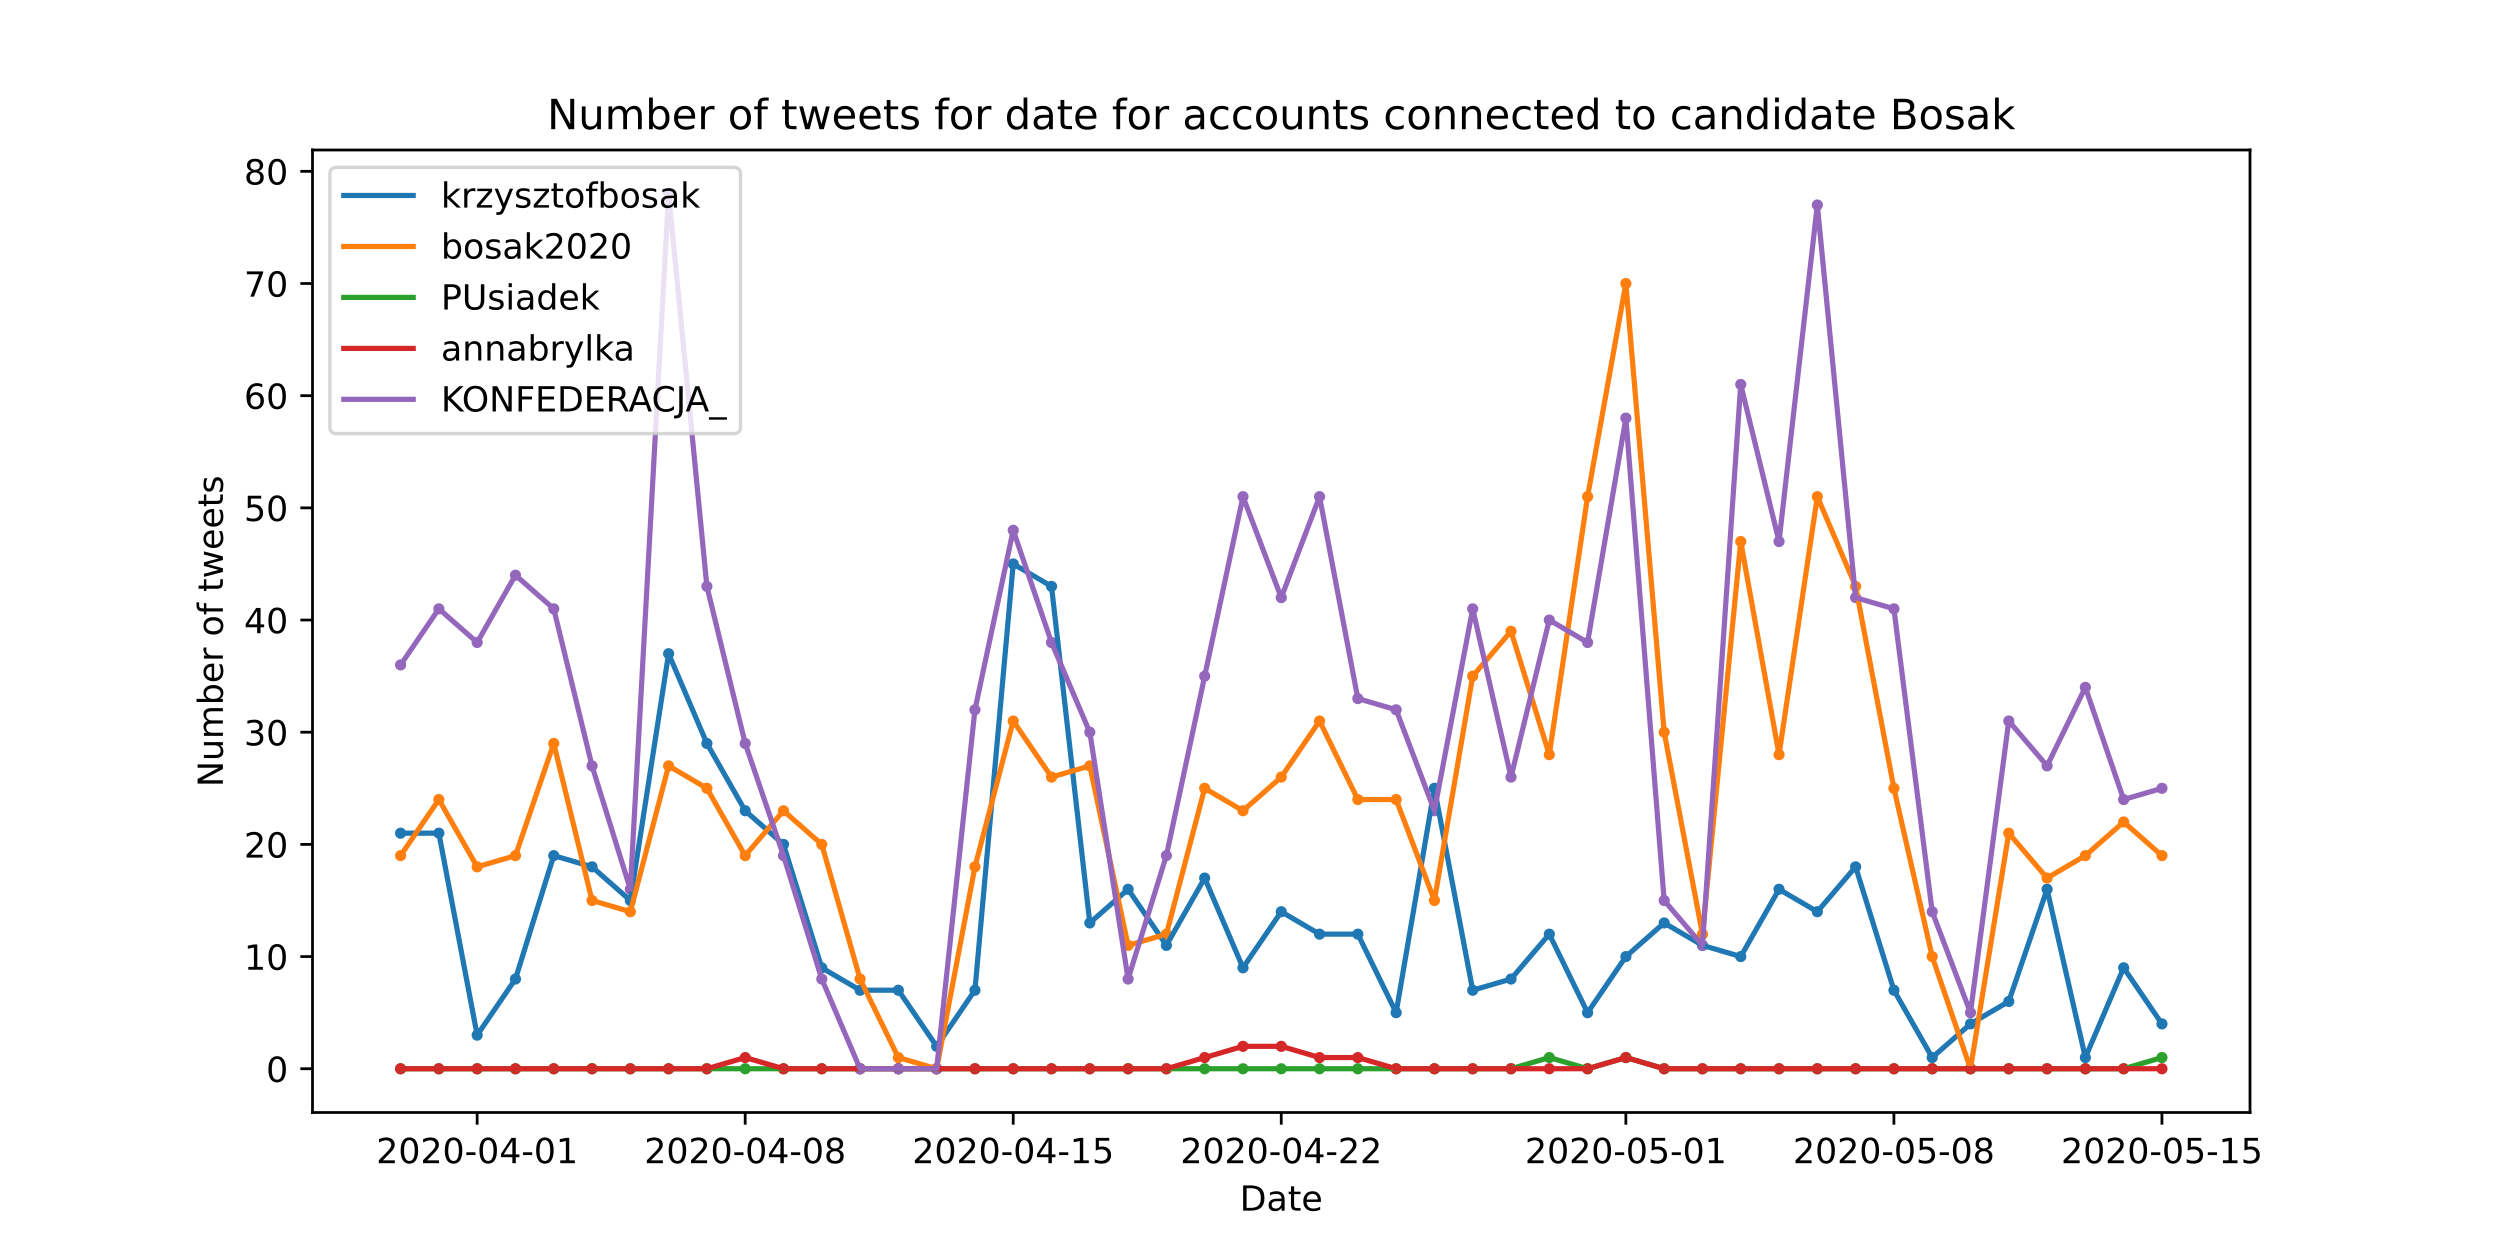 <?xml version="1.0" encoding="utf-8" standalone="no"?>
<!DOCTYPE svg PUBLIC "-//W3C//DTD SVG 1.1//EN"
  "http://www.w3.org/Graphics/SVG/1.1/DTD/svg11.dtd">
<!-- Created with matplotlib (https://matplotlib.org/) -->
<svg height="360pt" version="1.1" viewBox="0 0 720 360" width="720pt" xmlns="http://www.w3.org/2000/svg" xmlns:xlink="http://www.w3.org/1999/xlink">
 <defs>
  <style type="text/css">
*{stroke-linecap:butt;stroke-linejoin:round;}
  </style>
 </defs>
 <g id="figure_1">
  <g id="patch_1">
   <path d="M 0 360 
L 720 360 
L 720 0 
L 0 0 
z
" style="fill:#ffffff;"/>
  </g>
  <g id="axes_1">
   <g id="patch_2">
    <path d="M 90 320.4 
L 648 320.4 
L 648 43.2 
L 90 43.2 
z
" style="fill:#ffffff;"/>
   </g>
   <g id="PathCollection_1">
    <defs>
     <path d="M 0 1.118 
C 0.297 1.118 0.581 1 0.791 0.791 
C 1 0.581 1.118 0.297 1.118 0 
C 1.118 -0.297 1 -0.581 0.791 -0.791 
C 0.581 -1 0.297 -1.118 0 -1.118 
C -0.297 -1.118 -0.581 -1 -0.791 -0.791 
C -1 -0.581 -1.118 -0.297 -1.118 0 
C -1.118 0.297 -1 0.581 -0.791 0.791 
C -0.581 1 -0.297 1.118 0 1.118 
z
" id="m9ddba85cdf" style="stroke:#1f77b4;"/>
    </defs>
    <g clip-path="url(#pd99b725f67)">
     <use style="fill:#1f77b4;stroke:#1f77b4;" x="115.364" xlink:href="#m9ddba85cdf" y="239.954"/>
     <use style="fill:#1f77b4;stroke:#1f77b4;" x="126.391" xlink:href="#m9ddba85cdf" y="239.954"/>
     <use style="fill:#1f77b4;stroke:#1f77b4;" x="137.419" xlink:href="#m9ddba85cdf" y="298.108"/>
     <use style="fill:#1f77b4;stroke:#1f77b4;" x="148.447" xlink:href="#m9ddba85cdf" y="281.954"/>
     <use style="fill:#1f77b4;stroke:#1f77b4;" x="159.474" xlink:href="#m9ddba85cdf" y="246.415"/>
     <use style="fill:#1f77b4;stroke:#1f77b4;" x="170.502" xlink:href="#m9ddba85cdf" y="249.646"/>
     <use style="fill:#1f77b4;stroke:#1f77b4;" x="181.53" xlink:href="#m9ddba85cdf" y="259.338"/>
     <use style="fill:#1f77b4;stroke:#1f77b4;" x="192.557" xlink:href="#m9ddba85cdf" y="188.262"/>
     <use style="fill:#1f77b4;stroke:#1f77b4;" x="203.585" xlink:href="#m9ddba85cdf" y="214.108"/>
     <use style="fill:#1f77b4;stroke:#1f77b4;" x="214.613" xlink:href="#m9ddba85cdf" y="233.492"/>
     <use style="fill:#1f77b4;stroke:#1f77b4;" x="225.64" xlink:href="#m9ddba85cdf" y="243.185"/>
     <use style="fill:#1f77b4;stroke:#1f77b4;" x="236.668" xlink:href="#m9ddba85cdf" y="278.723"/>
     <use style="fill:#1f77b4;stroke:#1f77b4;" x="247.696" xlink:href="#m9ddba85cdf" y="285.185"/>
     <use style="fill:#1f77b4;stroke:#1f77b4;" x="258.723" xlink:href="#m9ddba85cdf" y="285.185"/>
     <use style="fill:#1f77b4;stroke:#1f77b4;" x="269.751" xlink:href="#m9ddba85cdf" y="301.338"/>
     <use style="fill:#1f77b4;stroke:#1f77b4;" x="280.779" xlink:href="#m9ddba85cdf" y="285.185"/>
     <use style="fill:#1f77b4;stroke:#1f77b4;" x="291.806" xlink:href="#m9ddba85cdf" y="162.415"/>
     <use style="fill:#1f77b4;stroke:#1f77b4;" x="302.834" xlink:href="#m9ddba85cdf" y="168.877"/>
     <use style="fill:#1f77b4;stroke:#1f77b4;" x="313.862" xlink:href="#m9ddba85cdf" y="265.8"/>
     <use style="fill:#1f77b4;stroke:#1f77b4;" x="324.889" xlink:href="#m9ddba85cdf" y="256.108"/>
     <use style="fill:#1f77b4;stroke:#1f77b4;" x="335.917" xlink:href="#m9ddba85cdf" y="272.262"/>
     <use style="fill:#1f77b4;stroke:#1f77b4;" x="346.945" xlink:href="#m9ddba85cdf" y="252.877"/>
     <use style="fill:#1f77b4;stroke:#1f77b4;" x="357.972" xlink:href="#m9ddba85cdf" y="278.723"/>
     <use style="fill:#1f77b4;stroke:#1f77b4;" x="369" xlink:href="#m9ddba85cdf" y="262.569"/>
     <use style="fill:#1f77b4;stroke:#1f77b4;" x="380.028" xlink:href="#m9ddba85cdf" y="269.031"/>
     <use style="fill:#1f77b4;stroke:#1f77b4;" x="391.055" xlink:href="#m9ddba85cdf" y="269.031"/>
     <use style="fill:#1f77b4;stroke:#1f77b4;" x="402.083" xlink:href="#m9ddba85cdf" y="291.646"/>
     <use style="fill:#1f77b4;stroke:#1f77b4;" x="413.111" xlink:href="#m9ddba85cdf" y="227.031"/>
     <use style="fill:#1f77b4;stroke:#1f77b4;" x="424.138" xlink:href="#m9ddba85cdf" y="285.185"/>
     <use style="fill:#1f77b4;stroke:#1f77b4;" x="435.166" xlink:href="#m9ddba85cdf" y="281.954"/>
     <use style="fill:#1f77b4;stroke:#1f77b4;" x="446.194" xlink:href="#m9ddba85cdf" y="269.031"/>
     <use style="fill:#1f77b4;stroke:#1f77b4;" x="457.221" xlink:href="#m9ddba85cdf" y="291.646"/>
     <use style="fill:#1f77b4;stroke:#1f77b4;" x="468.249" xlink:href="#m9ddba85cdf" y="275.492"/>
     <use style="fill:#1f77b4;stroke:#1f77b4;" x="479.277" xlink:href="#m9ddba85cdf" y="265.8"/>
     <use style="fill:#1f77b4;stroke:#1f77b4;" x="490.304" xlink:href="#m9ddba85cdf" y="272.262"/>
     <use style="fill:#1f77b4;stroke:#1f77b4;" x="501.332" xlink:href="#m9ddba85cdf" y="275.492"/>
     <use style="fill:#1f77b4;stroke:#1f77b4;" x="512.36" xlink:href="#m9ddba85cdf" y="256.108"/>
     <use style="fill:#1f77b4;stroke:#1f77b4;" x="523.387" xlink:href="#m9ddba85cdf" y="262.569"/>
     <use style="fill:#1f77b4;stroke:#1f77b4;" x="534.415" xlink:href="#m9ddba85cdf" y="249.646"/>
     <use style="fill:#1f77b4;stroke:#1f77b4;" x="545.443" xlink:href="#m9ddba85cdf" y="285.185"/>
     <use style="fill:#1f77b4;stroke:#1f77b4;" x="556.47" xlink:href="#m9ddba85cdf" y="304.569"/>
     <use style="fill:#1f77b4;stroke:#1f77b4;" x="567.498" xlink:href="#m9ddba85cdf" y="294.877"/>
     <use style="fill:#1f77b4;stroke:#1f77b4;" x="578.526" xlink:href="#m9ddba85cdf" y="288.415"/>
     <use style="fill:#1f77b4;stroke:#1f77b4;" x="589.553" xlink:href="#m9ddba85cdf" y="256.108"/>
     <use style="fill:#1f77b4;stroke:#1f77b4;" x="600.581" xlink:href="#m9ddba85cdf" y="304.569"/>
     <use style="fill:#1f77b4;stroke:#1f77b4;" x="611.609" xlink:href="#m9ddba85cdf" y="278.723"/>
     <use style="fill:#1f77b4;stroke:#1f77b4;" x="622.636" xlink:href="#m9ddba85cdf" y="294.877"/>
    </g>
   </g>
   <g id="PathCollection_2">
    <defs>
     <path d="M 0 1.118 
C 0.297 1.118 0.581 1 0.791 0.791 
C 1 0.581 1.118 0.297 1.118 0 
C 1.118 -0.297 1 -0.581 0.791 -0.791 
C 0.581 -1 0.297 -1.118 0 -1.118 
C -0.297 -1.118 -0.581 -1 -0.791 -0.791 
C -1 -0.581 -1.118 -0.297 -1.118 0 
C -1.118 0.297 -1 0.581 -0.791 0.791 
C -0.581 1 -0.297 1.118 0 1.118 
z
" id="m1264424dd8" style="stroke:#ff7f0e;"/>
    </defs>
    <g clip-path="url(#pd99b725f67)">
     <use style="fill:#ff7f0e;stroke:#ff7f0e;" x="115.364" xlink:href="#m1264424dd8" y="246.415"/>
     <use style="fill:#ff7f0e;stroke:#ff7f0e;" x="126.391" xlink:href="#m1264424dd8" y="230.262"/>
     <use style="fill:#ff7f0e;stroke:#ff7f0e;" x="137.419" xlink:href="#m1264424dd8" y="249.646"/>
     <use style="fill:#ff7f0e;stroke:#ff7f0e;" x="148.447" xlink:href="#m1264424dd8" y="246.415"/>
     <use style="fill:#ff7f0e;stroke:#ff7f0e;" x="159.474" xlink:href="#m1264424dd8" y="214.108"/>
     <use style="fill:#ff7f0e;stroke:#ff7f0e;" x="170.502" xlink:href="#m1264424dd8" y="259.338"/>
     <use style="fill:#ff7f0e;stroke:#ff7f0e;" x="181.53" xlink:href="#m1264424dd8" y="262.569"/>
     <use style="fill:#ff7f0e;stroke:#ff7f0e;" x="192.557" xlink:href="#m1264424dd8" y="220.569"/>
     <use style="fill:#ff7f0e;stroke:#ff7f0e;" x="203.585" xlink:href="#m1264424dd8" y="227.031"/>
     <use style="fill:#ff7f0e;stroke:#ff7f0e;" x="214.613" xlink:href="#m1264424dd8" y="246.415"/>
     <use style="fill:#ff7f0e;stroke:#ff7f0e;" x="225.64" xlink:href="#m1264424dd8" y="233.492"/>
     <use style="fill:#ff7f0e;stroke:#ff7f0e;" x="236.668" xlink:href="#m1264424dd8" y="243.185"/>
     <use style="fill:#ff7f0e;stroke:#ff7f0e;" x="247.696" xlink:href="#m1264424dd8" y="281.954"/>
     <use style="fill:#ff7f0e;stroke:#ff7f0e;" x="258.723" xlink:href="#m1264424dd8" y="304.569"/>
     <use style="fill:#ff7f0e;stroke:#ff7f0e;" x="269.751" xlink:href="#m1264424dd8" y="307.8"/>
     <use style="fill:#ff7f0e;stroke:#ff7f0e;" x="280.779" xlink:href="#m1264424dd8" y="249.646"/>
     <use style="fill:#ff7f0e;stroke:#ff7f0e;" x="291.806" xlink:href="#m1264424dd8" y="207.646"/>
     <use style="fill:#ff7f0e;stroke:#ff7f0e;" x="302.834" xlink:href="#m1264424dd8" y="223.8"/>
     <use style="fill:#ff7f0e;stroke:#ff7f0e;" x="313.862" xlink:href="#m1264424dd8" y="220.569"/>
     <use style="fill:#ff7f0e;stroke:#ff7f0e;" x="324.889" xlink:href="#m1264424dd8" y="272.262"/>
     <use style="fill:#ff7f0e;stroke:#ff7f0e;" x="335.917" xlink:href="#m1264424dd8" y="269.031"/>
     <use style="fill:#ff7f0e;stroke:#ff7f0e;" x="346.945" xlink:href="#m1264424dd8" y="227.031"/>
     <use style="fill:#ff7f0e;stroke:#ff7f0e;" x="357.972" xlink:href="#m1264424dd8" y="233.492"/>
     <use style="fill:#ff7f0e;stroke:#ff7f0e;" x="369" xlink:href="#m1264424dd8" y="223.8"/>
     <use style="fill:#ff7f0e;stroke:#ff7f0e;" x="380.028" xlink:href="#m1264424dd8" y="207.646"/>
     <use style="fill:#ff7f0e;stroke:#ff7f0e;" x="391.055" xlink:href="#m1264424dd8" y="230.262"/>
     <use style="fill:#ff7f0e;stroke:#ff7f0e;" x="402.083" xlink:href="#m1264424dd8" y="230.262"/>
     <use style="fill:#ff7f0e;stroke:#ff7f0e;" x="413.111" xlink:href="#m1264424dd8" y="259.338"/>
     <use style="fill:#ff7f0e;stroke:#ff7f0e;" x="424.138" xlink:href="#m1264424dd8" y="194.723"/>
     <use style="fill:#ff7f0e;stroke:#ff7f0e;" x="435.166" xlink:href="#m1264424dd8" y="181.8"/>
     <use style="fill:#ff7f0e;stroke:#ff7f0e;" x="446.194" xlink:href="#m1264424dd8" y="217.338"/>
     <use style="fill:#ff7f0e;stroke:#ff7f0e;" x="457.221" xlink:href="#m1264424dd8" y="143.031"/>
     <use style="fill:#ff7f0e;stroke:#ff7f0e;" x="468.249" xlink:href="#m1264424dd8" y="81.646"/>
     <use style="fill:#ff7f0e;stroke:#ff7f0e;" x="479.277" xlink:href="#m1264424dd8" y="210.877"/>
     <use style="fill:#ff7f0e;stroke:#ff7f0e;" x="490.304" xlink:href="#m1264424dd8" y="269.031"/>
     <use style="fill:#ff7f0e;stroke:#ff7f0e;" x="501.332" xlink:href="#m1264424dd8" y="155.954"/>
     <use style="fill:#ff7f0e;stroke:#ff7f0e;" x="512.36" xlink:href="#m1264424dd8" y="217.338"/>
     <use style="fill:#ff7f0e;stroke:#ff7f0e;" x="523.387" xlink:href="#m1264424dd8" y="143.031"/>
     <use style="fill:#ff7f0e;stroke:#ff7f0e;" x="534.415" xlink:href="#m1264424dd8" y="168.877"/>
     <use style="fill:#ff7f0e;stroke:#ff7f0e;" x="545.443" xlink:href="#m1264424dd8" y="227.031"/>
     <use style="fill:#ff7f0e;stroke:#ff7f0e;" x="556.47" xlink:href="#m1264424dd8" y="275.492"/>
     <use style="fill:#ff7f0e;stroke:#ff7f0e;" x="567.498" xlink:href="#m1264424dd8" y="307.8"/>
     <use style="fill:#ff7f0e;stroke:#ff7f0e;" x="578.526" xlink:href="#m1264424dd8" y="239.954"/>
     <use style="fill:#ff7f0e;stroke:#ff7f0e;" x="589.553" xlink:href="#m1264424dd8" y="252.877"/>
     <use style="fill:#ff7f0e;stroke:#ff7f0e;" x="600.581" xlink:href="#m1264424dd8" y="246.415"/>
     <use style="fill:#ff7f0e;stroke:#ff7f0e;" x="611.609" xlink:href="#m1264424dd8" y="236.723"/>
     <use style="fill:#ff7f0e;stroke:#ff7f0e;" x="622.636" xlink:href="#m1264424dd8" y="246.415"/>
    </g>
   </g>
   <g id="PathCollection_3">
    <defs>
     <path d="M 0 1.118 
C 0.297 1.118 0.581 1 0.791 0.791 
C 1 0.581 1.118 0.297 1.118 0 
C 1.118 -0.297 1 -0.581 0.791 -0.791 
C 0.581 -1 0.297 -1.118 0 -1.118 
C -0.297 -1.118 -0.581 -1 -0.791 -0.791 
C -1 -0.581 -1.118 -0.297 -1.118 0 
C -1.118 0.297 -1 0.581 -0.791 0.791 
C -0.581 1 -0.297 1.118 0 1.118 
z
" id="m1203454dd0" style="stroke:#2ca02c;"/>
    </defs>
    <g clip-path="url(#pd99b725f67)">
     <use style="fill:#2ca02c;stroke:#2ca02c;" x="115.364" xlink:href="#m1203454dd0" y="307.8"/>
     <use style="fill:#2ca02c;stroke:#2ca02c;" x="126.391" xlink:href="#m1203454dd0" y="307.8"/>
     <use style="fill:#2ca02c;stroke:#2ca02c;" x="137.419" xlink:href="#m1203454dd0" y="307.8"/>
     <use style="fill:#2ca02c;stroke:#2ca02c;" x="148.447" xlink:href="#m1203454dd0" y="307.8"/>
     <use style="fill:#2ca02c;stroke:#2ca02c;" x="159.474" xlink:href="#m1203454dd0" y="307.8"/>
     <use style="fill:#2ca02c;stroke:#2ca02c;" x="170.502" xlink:href="#m1203454dd0" y="307.8"/>
     <use style="fill:#2ca02c;stroke:#2ca02c;" x="181.53" xlink:href="#m1203454dd0" y="307.8"/>
     <use style="fill:#2ca02c;stroke:#2ca02c;" x="192.557" xlink:href="#m1203454dd0" y="307.8"/>
     <use style="fill:#2ca02c;stroke:#2ca02c;" x="203.585" xlink:href="#m1203454dd0" y="307.8"/>
     <use style="fill:#2ca02c;stroke:#2ca02c;" x="214.613" xlink:href="#m1203454dd0" y="307.8"/>
     <use style="fill:#2ca02c;stroke:#2ca02c;" x="225.64" xlink:href="#m1203454dd0" y="307.8"/>
     <use style="fill:#2ca02c;stroke:#2ca02c;" x="236.668" xlink:href="#m1203454dd0" y="307.8"/>
     <use style="fill:#2ca02c;stroke:#2ca02c;" x="247.696" xlink:href="#m1203454dd0" y="307.8"/>
     <use style="fill:#2ca02c;stroke:#2ca02c;" x="258.723" xlink:href="#m1203454dd0" y="307.8"/>
     <use style="fill:#2ca02c;stroke:#2ca02c;" x="269.751" xlink:href="#m1203454dd0" y="307.8"/>
     <use style="fill:#2ca02c;stroke:#2ca02c;" x="280.779" xlink:href="#m1203454dd0" y="307.8"/>
     <use style="fill:#2ca02c;stroke:#2ca02c;" x="291.806" xlink:href="#m1203454dd0" y="307.8"/>
     <use style="fill:#2ca02c;stroke:#2ca02c;" x="302.834" xlink:href="#m1203454dd0" y="307.8"/>
     <use style="fill:#2ca02c;stroke:#2ca02c;" x="313.862" xlink:href="#m1203454dd0" y="307.8"/>
     <use style="fill:#2ca02c;stroke:#2ca02c;" x="324.889" xlink:href="#m1203454dd0" y="307.8"/>
     <use style="fill:#2ca02c;stroke:#2ca02c;" x="335.917" xlink:href="#m1203454dd0" y="307.8"/>
     <use style="fill:#2ca02c;stroke:#2ca02c;" x="346.945" xlink:href="#m1203454dd0" y="307.8"/>
     <use style="fill:#2ca02c;stroke:#2ca02c;" x="357.972" xlink:href="#m1203454dd0" y="307.8"/>
     <use style="fill:#2ca02c;stroke:#2ca02c;" x="369" xlink:href="#m1203454dd0" y="307.8"/>
     <use style="fill:#2ca02c;stroke:#2ca02c;" x="380.028" xlink:href="#m1203454dd0" y="307.8"/>
     <use style="fill:#2ca02c;stroke:#2ca02c;" x="391.055" xlink:href="#m1203454dd0" y="307.8"/>
     <use style="fill:#2ca02c;stroke:#2ca02c;" x="402.083" xlink:href="#m1203454dd0" y="307.8"/>
     <use style="fill:#2ca02c;stroke:#2ca02c;" x="413.111" xlink:href="#m1203454dd0" y="307.8"/>
     <use style="fill:#2ca02c;stroke:#2ca02c;" x="424.138" xlink:href="#m1203454dd0" y="307.8"/>
     <use style="fill:#2ca02c;stroke:#2ca02c;" x="435.166" xlink:href="#m1203454dd0" y="307.8"/>
     <use style="fill:#2ca02c;stroke:#2ca02c;" x="446.194" xlink:href="#m1203454dd0" y="304.569"/>
     <use style="fill:#2ca02c;stroke:#2ca02c;" x="457.221" xlink:href="#m1203454dd0" y="307.8"/>
     <use style="fill:#2ca02c;stroke:#2ca02c;" x="468.249" xlink:href="#m1203454dd0" y="304.569"/>
     <use style="fill:#2ca02c;stroke:#2ca02c;" x="479.277" xlink:href="#m1203454dd0" y="307.8"/>
     <use style="fill:#2ca02c;stroke:#2ca02c;" x="490.304" xlink:href="#m1203454dd0" y="307.8"/>
     <use style="fill:#2ca02c;stroke:#2ca02c;" x="501.332" xlink:href="#m1203454dd0" y="307.8"/>
     <use style="fill:#2ca02c;stroke:#2ca02c;" x="512.36" xlink:href="#m1203454dd0" y="307.8"/>
     <use style="fill:#2ca02c;stroke:#2ca02c;" x="523.387" xlink:href="#m1203454dd0" y="307.8"/>
     <use style="fill:#2ca02c;stroke:#2ca02c;" x="534.415" xlink:href="#m1203454dd0" y="307.8"/>
     <use style="fill:#2ca02c;stroke:#2ca02c;" x="545.443" xlink:href="#m1203454dd0" y="307.8"/>
     <use style="fill:#2ca02c;stroke:#2ca02c;" x="556.47" xlink:href="#m1203454dd0" y="307.8"/>
     <use style="fill:#2ca02c;stroke:#2ca02c;" x="567.498" xlink:href="#m1203454dd0" y="307.8"/>
     <use style="fill:#2ca02c;stroke:#2ca02c;" x="578.526" xlink:href="#m1203454dd0" y="307.8"/>
     <use style="fill:#2ca02c;stroke:#2ca02c;" x="589.553" xlink:href="#m1203454dd0" y="307.8"/>
     <use style="fill:#2ca02c;stroke:#2ca02c;" x="600.581" xlink:href="#m1203454dd0" y="307.8"/>
     <use style="fill:#2ca02c;stroke:#2ca02c;" x="611.609" xlink:href="#m1203454dd0" y="307.8"/>
     <use style="fill:#2ca02c;stroke:#2ca02c;" x="622.636" xlink:href="#m1203454dd0" y="304.569"/>
    </g>
   </g>
   <g id="PathCollection_4">
    <defs>
     <path d="M 0 1.118 
C 0.297 1.118 0.581 1 0.791 0.791 
C 1 0.581 1.118 0.297 1.118 0 
C 1.118 -0.297 1 -0.581 0.791 -0.791 
C 0.581 -1 0.297 -1.118 0 -1.118 
C -0.297 -1.118 -0.581 -1 -0.791 -0.791 
C -1 -0.581 -1.118 -0.297 -1.118 0 
C -1.118 0.297 -1 0.581 -0.791 0.791 
C -0.581 1 -0.297 1.118 0 1.118 
z
" id="m9a26b9f3a8" style="stroke:#d62728;"/>
    </defs>
    <g clip-path="url(#pd99b725f67)">
     <use style="fill:#d62728;stroke:#d62728;" x="115.364" xlink:href="#m9a26b9f3a8" y="307.8"/>
     <use style="fill:#d62728;stroke:#d62728;" x="126.391" xlink:href="#m9a26b9f3a8" y="307.8"/>
     <use style="fill:#d62728;stroke:#d62728;" x="137.419" xlink:href="#m9a26b9f3a8" y="307.8"/>
     <use style="fill:#d62728;stroke:#d62728;" x="148.447" xlink:href="#m9a26b9f3a8" y="307.8"/>
     <use style="fill:#d62728;stroke:#d62728;" x="159.474" xlink:href="#m9a26b9f3a8" y="307.8"/>
     <use style="fill:#d62728;stroke:#d62728;" x="170.502" xlink:href="#m9a26b9f3a8" y="307.8"/>
     <use style="fill:#d62728;stroke:#d62728;" x="181.53" xlink:href="#m9a26b9f3a8" y="307.8"/>
     <use style="fill:#d62728;stroke:#d62728;" x="192.557" xlink:href="#m9a26b9f3a8" y="307.8"/>
     <use style="fill:#d62728;stroke:#d62728;" x="203.585" xlink:href="#m9a26b9f3a8" y="307.8"/>
     <use style="fill:#d62728;stroke:#d62728;" x="214.613" xlink:href="#m9a26b9f3a8" y="304.569"/>
     <use style="fill:#d62728;stroke:#d62728;" x="225.64" xlink:href="#m9a26b9f3a8" y="307.8"/>
     <use style="fill:#d62728;stroke:#d62728;" x="236.668" xlink:href="#m9a26b9f3a8" y="307.8"/>
     <use style="fill:#d62728;stroke:#d62728;" x="247.696" xlink:href="#m9a26b9f3a8" y="307.8"/>
     <use style="fill:#d62728;stroke:#d62728;" x="258.723" xlink:href="#m9a26b9f3a8" y="307.8"/>
     <use style="fill:#d62728;stroke:#d62728;" x="269.751" xlink:href="#m9a26b9f3a8" y="307.8"/>
     <use style="fill:#d62728;stroke:#d62728;" x="280.779" xlink:href="#m9a26b9f3a8" y="307.8"/>
     <use style="fill:#d62728;stroke:#d62728;" x="291.806" xlink:href="#m9a26b9f3a8" y="307.8"/>
     <use style="fill:#d62728;stroke:#d62728;" x="302.834" xlink:href="#m9a26b9f3a8" y="307.8"/>
     <use style="fill:#d62728;stroke:#d62728;" x="313.862" xlink:href="#m9a26b9f3a8" y="307.8"/>
     <use style="fill:#d62728;stroke:#d62728;" x="324.889" xlink:href="#m9a26b9f3a8" y="307.8"/>
     <use style="fill:#d62728;stroke:#d62728;" x="335.917" xlink:href="#m9a26b9f3a8" y="307.8"/>
     <use style="fill:#d62728;stroke:#d62728;" x="346.945" xlink:href="#m9a26b9f3a8" y="304.569"/>
     <use style="fill:#d62728;stroke:#d62728;" x="357.972" xlink:href="#m9a26b9f3a8" y="301.338"/>
     <use style="fill:#d62728;stroke:#d62728;" x="369" xlink:href="#m9a26b9f3a8" y="301.338"/>
     <use style="fill:#d62728;stroke:#d62728;" x="380.028" xlink:href="#m9a26b9f3a8" y="304.569"/>
     <use style="fill:#d62728;stroke:#d62728;" x="391.055" xlink:href="#m9a26b9f3a8" y="304.569"/>
     <use style="fill:#d62728;stroke:#d62728;" x="402.083" xlink:href="#m9a26b9f3a8" y="307.8"/>
     <use style="fill:#d62728;stroke:#d62728;" x="413.111" xlink:href="#m9a26b9f3a8" y="307.8"/>
     <use style="fill:#d62728;stroke:#d62728;" x="424.138" xlink:href="#m9a26b9f3a8" y="307.8"/>
     <use style="fill:#d62728;stroke:#d62728;" x="435.166" xlink:href="#m9a26b9f3a8" y="307.8"/>
     <use style="fill:#d62728;stroke:#d62728;" x="446.194" xlink:href="#m9a26b9f3a8" y="307.8"/>
     <use style="fill:#d62728;stroke:#d62728;" x="457.221" xlink:href="#m9a26b9f3a8" y="307.8"/>
     <use style="fill:#d62728;stroke:#d62728;" x="468.249" xlink:href="#m9a26b9f3a8" y="304.569"/>
     <use style="fill:#d62728;stroke:#d62728;" x="479.277" xlink:href="#m9a26b9f3a8" y="307.8"/>
     <use style="fill:#d62728;stroke:#d62728;" x="490.304" xlink:href="#m9a26b9f3a8" y="307.8"/>
     <use style="fill:#d62728;stroke:#d62728;" x="501.332" xlink:href="#m9a26b9f3a8" y="307.8"/>
     <use style="fill:#d62728;stroke:#d62728;" x="512.36" xlink:href="#m9a26b9f3a8" y="307.8"/>
     <use style="fill:#d62728;stroke:#d62728;" x="523.387" xlink:href="#m9a26b9f3a8" y="307.8"/>
     <use style="fill:#d62728;stroke:#d62728;" x="534.415" xlink:href="#m9a26b9f3a8" y="307.8"/>
     <use style="fill:#d62728;stroke:#d62728;" x="545.443" xlink:href="#m9a26b9f3a8" y="307.8"/>
     <use style="fill:#d62728;stroke:#d62728;" x="556.47" xlink:href="#m9a26b9f3a8" y="307.8"/>
     <use style="fill:#d62728;stroke:#d62728;" x="567.498" xlink:href="#m9a26b9f3a8" y="307.8"/>
     <use style="fill:#d62728;stroke:#d62728;" x="578.526" xlink:href="#m9a26b9f3a8" y="307.8"/>
     <use style="fill:#d62728;stroke:#d62728;" x="589.553" xlink:href="#m9a26b9f3a8" y="307.8"/>
     <use style="fill:#d62728;stroke:#d62728;" x="600.581" xlink:href="#m9a26b9f3a8" y="307.8"/>
     <use style="fill:#d62728;stroke:#d62728;" x="611.609" xlink:href="#m9a26b9f3a8" y="307.8"/>
     <use style="fill:#d62728;stroke:#d62728;" x="622.636" xlink:href="#m9a26b9f3a8" y="307.8"/>
    </g>
   </g>
   <g id="PathCollection_5">
    <defs>
     <path d="M 0 1.118 
C 0.297 1.118 0.581 1 0.791 0.791 
C 1 0.581 1.118 0.297 1.118 0 
C 1.118 -0.297 1 -0.581 0.791 -0.791 
C 0.581 -1 0.297 -1.118 0 -1.118 
C -0.297 -1.118 -0.581 -1 -0.791 -0.791 
C -1 -0.581 -1.118 -0.297 -1.118 0 
C -1.118 0.297 -1 0.581 -0.791 0.791 
C -0.581 1 -0.297 1.118 0 1.118 
z
" id="m15443a13cf" style="stroke:#9467bd;"/>
    </defs>
    <g clip-path="url(#pd99b725f67)">
     <use style="fill:#9467bd;stroke:#9467bd;" x="115.364" xlink:href="#m15443a13cf" y="191.492"/>
     <use style="fill:#9467bd;stroke:#9467bd;" x="126.391" xlink:href="#m15443a13cf" y="175.338"/>
     <use style="fill:#9467bd;stroke:#9467bd;" x="137.419" xlink:href="#m15443a13cf" y="185.031"/>
     <use style="fill:#9467bd;stroke:#9467bd;" x="148.447" xlink:href="#m15443a13cf" y="165.646"/>
     <use style="fill:#9467bd;stroke:#9467bd;" x="159.474" xlink:href="#m15443a13cf" y="175.338"/>
     <use style="fill:#9467bd;stroke:#9467bd;" x="170.502" xlink:href="#m15443a13cf" y="220.569"/>
     <use style="fill:#9467bd;stroke:#9467bd;" x="181.53" xlink:href="#m15443a13cf" y="256.108"/>
     <use style="fill:#9467bd;stroke:#9467bd;" x="192.557" xlink:href="#m15443a13cf" y="55.8"/>
     <use style="fill:#9467bd;stroke:#9467bd;" x="203.585" xlink:href="#m15443a13cf" y="168.877"/>
     <use style="fill:#9467bd;stroke:#9467bd;" x="214.613" xlink:href="#m15443a13cf" y="214.108"/>
     <use style="fill:#9467bd;stroke:#9467bd;" x="225.64" xlink:href="#m15443a13cf" y="246.415"/>
     <use style="fill:#9467bd;stroke:#9467bd;" x="236.668" xlink:href="#m15443a13cf" y="281.954"/>
     <use style="fill:#9467bd;stroke:#9467bd;" x="247.696" xlink:href="#m15443a13cf" y="307.8"/>
     <use style="fill:#9467bd;stroke:#9467bd;" x="258.723" xlink:href="#m15443a13cf" y="307.8"/>
     <use style="fill:#9467bd;stroke:#9467bd;" x="269.751" xlink:href="#m15443a13cf" y="307.8"/>
     <use style="fill:#9467bd;stroke:#9467bd;" x="280.779" xlink:href="#m15443a13cf" y="204.415"/>
     <use style="fill:#9467bd;stroke:#9467bd;" x="291.806" xlink:href="#m15443a13cf" y="152.723"/>
     <use style="fill:#9467bd;stroke:#9467bd;" x="302.834" xlink:href="#m15443a13cf" y="185.031"/>
     <use style="fill:#9467bd;stroke:#9467bd;" x="313.862" xlink:href="#m15443a13cf" y="210.877"/>
     <use style="fill:#9467bd;stroke:#9467bd;" x="324.889" xlink:href="#m15443a13cf" y="281.954"/>
     <use style="fill:#9467bd;stroke:#9467bd;" x="335.917" xlink:href="#m15443a13cf" y="246.415"/>
     <use style="fill:#9467bd;stroke:#9467bd;" x="346.945" xlink:href="#m15443a13cf" y="194.723"/>
     <use style="fill:#9467bd;stroke:#9467bd;" x="357.972" xlink:href="#m15443a13cf" y="143.031"/>
     <use style="fill:#9467bd;stroke:#9467bd;" x="369" xlink:href="#m15443a13cf" y="172.108"/>
     <use style="fill:#9467bd;stroke:#9467bd;" x="380.028" xlink:href="#m15443a13cf" y="143.031"/>
     <use style="fill:#9467bd;stroke:#9467bd;" x="391.055" xlink:href="#m15443a13cf" y="201.185"/>
     <use style="fill:#9467bd;stroke:#9467bd;" x="402.083" xlink:href="#m15443a13cf" y="204.415"/>
     <use style="fill:#9467bd;stroke:#9467bd;" x="413.111" xlink:href="#m15443a13cf" y="233.492"/>
     <use style="fill:#9467bd;stroke:#9467bd;" x="424.138" xlink:href="#m15443a13cf" y="175.338"/>
     <use style="fill:#9467bd;stroke:#9467bd;" x="435.166" xlink:href="#m15443a13cf" y="223.8"/>
     <use style="fill:#9467bd;stroke:#9467bd;" x="446.194" xlink:href="#m15443a13cf" y="178.569"/>
     <use style="fill:#9467bd;stroke:#9467bd;" x="457.221" xlink:href="#m15443a13cf" y="185.031"/>
     <use style="fill:#9467bd;stroke:#9467bd;" x="468.249" xlink:href="#m15443a13cf" y="120.415"/>
     <use style="fill:#9467bd;stroke:#9467bd;" x="479.277" xlink:href="#m15443a13cf" y="259.338"/>
     <use style="fill:#9467bd;stroke:#9467bd;" x="490.304" xlink:href="#m15443a13cf" y="272.262"/>
     <use style="fill:#9467bd;stroke:#9467bd;" x="501.332" xlink:href="#m15443a13cf" y="110.723"/>
     <use style="fill:#9467bd;stroke:#9467bd;" x="512.36" xlink:href="#m15443a13cf" y="155.954"/>
     <use style="fill:#9467bd;stroke:#9467bd;" x="523.387" xlink:href="#m15443a13cf" y="59.031"/>
     <use style="fill:#9467bd;stroke:#9467bd;" x="534.415" xlink:href="#m15443a13cf" y="172.108"/>
     <use style="fill:#9467bd;stroke:#9467bd;" x="545.443" xlink:href="#m15443a13cf" y="175.338"/>
     <use style="fill:#9467bd;stroke:#9467bd;" x="556.47" xlink:href="#m15443a13cf" y="262.569"/>
     <use style="fill:#9467bd;stroke:#9467bd;" x="567.498" xlink:href="#m15443a13cf" y="291.646"/>
     <use style="fill:#9467bd;stroke:#9467bd;" x="578.526" xlink:href="#m15443a13cf" y="207.646"/>
     <use style="fill:#9467bd;stroke:#9467bd;" x="589.553" xlink:href="#m15443a13cf" y="220.569"/>
     <use style="fill:#9467bd;stroke:#9467bd;" x="600.581" xlink:href="#m15443a13cf" y="197.954"/>
     <use style="fill:#9467bd;stroke:#9467bd;" x="611.609" xlink:href="#m15443a13cf" y="230.262"/>
     <use style="fill:#9467bd;stroke:#9467bd;" x="622.636" xlink:href="#m15443a13cf" y="227.031"/>
    </g>
   </g>
   <g id="matplotlib.axis_1">
    <g id="xtick_1">
     <g id="line2d_1">
      <defs>
       <path d="M 0 0 
L 0 3.5 
" id="m6dbc90ceb2" style="stroke:#000000;stroke-width:0.8;"/>
      </defs>
      <g>
       <use style="stroke:#000000;stroke-width:0.8;" x="137.419" xlink:href="#m6dbc90ceb2" y="320.4"/>
      </g>
     </g>
     <g id="text_1">
      <!-- 2020-04-01 -->
      <defs>
       <path d="M 19.188 8.297 
L 53.609 8.297 
L 53.609 0 
L 7.328 0 
L 7.328 8.297 
Q 12.938 14.109 22.625 23.891 
Q 32.328 33.688 34.812 36.531 
Q 39.547 41.844 41.422 45.531 
Q 43.312 49.219 43.312 52.781 
Q 43.312 58.594 39.234 62.25 
Q 35.156 65.922 28.609 65.922 
Q 23.969 65.922 18.812 64.312 
Q 13.672 62.703 7.812 59.422 
L 7.812 69.391 
Q 13.766 71.781 18.938 73 
Q 24.125 74.219 28.422 74.219 
Q 39.75 74.219 46.484 68.547 
Q 53.219 62.891 53.219 53.422 
Q 53.219 48.922 51.531 44.891 
Q 49.859 40.875 45.406 35.406 
Q 44.188 33.984 37.641 27.219 
Q 31.109 20.453 19.188 8.297 
z
" id="DejaVuSans-50"/>
       <path d="M 31.781 66.406 
Q 24.172 66.406 20.328 58.906 
Q 16.5 51.422 16.5 36.375 
Q 16.5 21.391 20.328 13.891 
Q 24.172 6.391 31.781 6.391 
Q 39.453 6.391 43.281 13.891 
Q 47.125 21.391 47.125 36.375 
Q 47.125 51.422 43.281 58.906 
Q 39.453 66.406 31.781 66.406 
z
M 31.781 74.219 
Q 44.047 74.219 50.516 64.516 
Q 56.984 54.828 56.984 36.375 
Q 56.984 17.969 50.516 8.266 
Q 44.047 -1.422 31.781 -1.422 
Q 19.531 -1.422 13.062 8.266 
Q 6.594 17.969 6.594 36.375 
Q 6.594 54.828 13.062 64.516 
Q 19.531 74.219 31.781 74.219 
z
" id="DejaVuSans-48"/>
       <path d="M 4.891 31.391 
L 31.203 31.391 
L 31.203 23.391 
L 4.891 23.391 
z
" id="DejaVuSans-45"/>
       <path d="M 37.797 64.312 
L 12.891 25.391 
L 37.797 25.391 
z
M 35.203 72.906 
L 47.609 72.906 
L 47.609 25.391 
L 58.016 25.391 
L 58.016 17.188 
L 47.609 17.188 
L 47.609 0 
L 37.797 0 
L 37.797 17.188 
L 4.891 17.188 
L 4.891 26.703 
z
" id="DejaVuSans-52"/>
       <path d="M 12.406 8.297 
L 28.516 8.297 
L 28.516 63.922 
L 10.984 60.406 
L 10.984 69.391 
L 28.422 72.906 
L 38.281 72.906 
L 38.281 8.297 
L 54.391 8.297 
L 54.391 0 
L 12.406 0 
z
" id="DejaVuSans-49"/>
      </defs>
      <g transform="translate(108.361 334.998)scale(0.1 -0.1)">
       <use xlink:href="#DejaVuSans-50"/>
       <use x="63.623" xlink:href="#DejaVuSans-48"/>
       <use x="127.246" xlink:href="#DejaVuSans-50"/>
       <use x="190.869" xlink:href="#DejaVuSans-48"/>
       <use x="254.492" xlink:href="#DejaVuSans-45"/>
       <use x="290.576" xlink:href="#DejaVuSans-48"/>
       <use x="354.199" xlink:href="#DejaVuSans-52"/>
       <use x="417.822" xlink:href="#DejaVuSans-45"/>
       <use x="453.906" xlink:href="#DejaVuSans-48"/>
       <use x="517.529" xlink:href="#DejaVuSans-49"/>
      </g>
     </g>
    </g>
    <g id="xtick_2">
     <g id="line2d_2">
      <g>
       <use style="stroke:#000000;stroke-width:0.8;" x="214.613" xlink:href="#m6dbc90ceb2" y="320.4"/>
      </g>
     </g>
     <g id="text_2">
      <!-- 2020-04-08 -->
      <defs>
       <path d="M 31.781 34.625 
Q 24.75 34.625 20.719 30.859 
Q 16.703 27.094 16.703 20.516 
Q 16.703 13.922 20.719 10.156 
Q 24.75 6.391 31.781 6.391 
Q 38.812 6.391 42.859 10.172 
Q 46.922 13.969 46.922 20.516 
Q 46.922 27.094 42.891 30.859 
Q 38.875 34.625 31.781 34.625 
z
M 21.922 38.812 
Q 15.578 40.375 12.031 44.719 
Q 8.5 49.078 8.5 55.328 
Q 8.5 64.062 14.719 69.141 
Q 20.953 74.219 31.781 74.219 
Q 42.672 74.219 48.875 69.141 
Q 55.078 64.062 55.078 55.328 
Q 55.078 49.078 51.531 44.719 
Q 48 40.375 41.703 38.812 
Q 48.828 37.156 52.797 32.312 
Q 56.781 27.484 56.781 20.516 
Q 56.781 9.906 50.312 4.234 
Q 43.844 -1.422 31.781 -1.422 
Q 19.734 -1.422 13.25 4.234 
Q 6.781 9.906 6.781 20.516 
Q 6.781 27.484 10.781 32.312 
Q 14.797 37.156 21.922 38.812 
z
M 18.312 54.391 
Q 18.312 48.734 21.844 45.562 
Q 25.391 42.391 31.781 42.391 
Q 38.141 42.391 41.719 45.562 
Q 45.312 48.734 45.312 54.391 
Q 45.312 60.062 41.719 63.234 
Q 38.141 66.406 31.781 66.406 
Q 25.391 66.406 21.844 63.234 
Q 18.312 60.062 18.312 54.391 
z
" id="DejaVuSans-56"/>
      </defs>
      <g transform="translate(185.555 334.998)scale(0.1 -0.1)">
       <use xlink:href="#DejaVuSans-50"/>
       <use x="63.623" xlink:href="#DejaVuSans-48"/>
       <use x="127.246" xlink:href="#DejaVuSans-50"/>
       <use x="190.869" xlink:href="#DejaVuSans-48"/>
       <use x="254.492" xlink:href="#DejaVuSans-45"/>
       <use x="290.576" xlink:href="#DejaVuSans-48"/>
       <use x="354.199" xlink:href="#DejaVuSans-52"/>
       <use x="417.822" xlink:href="#DejaVuSans-45"/>
       <use x="453.906" xlink:href="#DejaVuSans-48"/>
       <use x="517.529" xlink:href="#DejaVuSans-56"/>
      </g>
     </g>
    </g>
    <g id="xtick_3">
     <g id="line2d_3">
      <g>
       <use style="stroke:#000000;stroke-width:0.8;" x="291.806" xlink:href="#m6dbc90ceb2" y="320.4"/>
      </g>
     </g>
     <g id="text_3">
      <!-- 2020-04-15 -->
      <defs>
       <path d="M 10.797 72.906 
L 49.516 72.906 
L 49.516 64.594 
L 19.828 64.594 
L 19.828 46.734 
Q 21.969 47.469 24.109 47.828 
Q 26.266 48.188 28.422 48.188 
Q 40.625 48.188 47.75 41.5 
Q 54.891 34.812 54.891 23.391 
Q 54.891 11.625 47.562 5.094 
Q 40.234 -1.422 26.906 -1.422 
Q 22.312 -1.422 17.547 -0.641 
Q 12.797 0.141 7.719 1.703 
L 7.719 11.625 
Q 12.109 9.234 16.797 8.062 
Q 21.484 6.891 26.703 6.891 
Q 35.156 6.891 40.078 11.328 
Q 45.016 15.766 45.016 23.391 
Q 45.016 31 40.078 35.438 
Q 35.156 39.891 26.703 39.891 
Q 22.75 39.891 18.812 39.016 
Q 14.891 38.141 10.797 36.281 
z
" id="DejaVuSans-53"/>
      </defs>
      <g transform="translate(262.749 334.998)scale(0.1 -0.1)">
       <use xlink:href="#DejaVuSans-50"/>
       <use x="63.623" xlink:href="#DejaVuSans-48"/>
       <use x="127.246" xlink:href="#DejaVuSans-50"/>
       <use x="190.869" xlink:href="#DejaVuSans-48"/>
       <use x="254.492" xlink:href="#DejaVuSans-45"/>
       <use x="290.576" xlink:href="#DejaVuSans-48"/>
       <use x="354.199" xlink:href="#DejaVuSans-52"/>
       <use x="417.822" xlink:href="#DejaVuSans-45"/>
       <use x="453.906" xlink:href="#DejaVuSans-49"/>
       <use x="517.529" xlink:href="#DejaVuSans-53"/>
      </g>
     </g>
    </g>
    <g id="xtick_4">
     <g id="line2d_4">
      <g>
       <use style="stroke:#000000;stroke-width:0.8;" x="369" xlink:href="#m6dbc90ceb2" y="320.4"/>
      </g>
     </g>
     <g id="text_4">
      <!-- 2020-04-22 -->
      <g transform="translate(339.942 334.998)scale(0.1 -0.1)">
       <use xlink:href="#DejaVuSans-50"/>
       <use x="63.623" xlink:href="#DejaVuSans-48"/>
       <use x="127.246" xlink:href="#DejaVuSans-50"/>
       <use x="190.869" xlink:href="#DejaVuSans-48"/>
       <use x="254.492" xlink:href="#DejaVuSans-45"/>
       <use x="290.576" xlink:href="#DejaVuSans-48"/>
       <use x="354.199" xlink:href="#DejaVuSans-52"/>
       <use x="417.822" xlink:href="#DejaVuSans-45"/>
       <use x="453.906" xlink:href="#DejaVuSans-50"/>
       <use x="517.529" xlink:href="#DejaVuSans-50"/>
      </g>
     </g>
    </g>
    <g id="xtick_5">
     <g id="line2d_5">
      <g>
       <use style="stroke:#000000;stroke-width:0.8;" x="468.249" xlink:href="#m6dbc90ceb2" y="320.4"/>
      </g>
     </g>
     <g id="text_5">
      <!-- 2020-05-01 -->
      <g transform="translate(439.191 334.998)scale(0.1 -0.1)">
       <use xlink:href="#DejaVuSans-50"/>
       <use x="63.623" xlink:href="#DejaVuSans-48"/>
       <use x="127.246" xlink:href="#DejaVuSans-50"/>
       <use x="190.869" xlink:href="#DejaVuSans-48"/>
       <use x="254.492" xlink:href="#DejaVuSans-45"/>
       <use x="290.576" xlink:href="#DejaVuSans-48"/>
       <use x="354.199" xlink:href="#DejaVuSans-53"/>
       <use x="417.822" xlink:href="#DejaVuSans-45"/>
       <use x="453.906" xlink:href="#DejaVuSans-48"/>
       <use x="517.529" xlink:href="#DejaVuSans-49"/>
      </g>
     </g>
    </g>
    <g id="xtick_6">
     <g id="line2d_6">
      <g>
       <use style="stroke:#000000;stroke-width:0.8;" x="545.443" xlink:href="#m6dbc90ceb2" y="320.4"/>
      </g>
     </g>
     <g id="text_6">
      <!-- 2020-05-08 -->
      <g transform="translate(516.385 334.998)scale(0.1 -0.1)">
       <use xlink:href="#DejaVuSans-50"/>
       <use x="63.623" xlink:href="#DejaVuSans-48"/>
       <use x="127.246" xlink:href="#DejaVuSans-50"/>
       <use x="190.869" xlink:href="#DejaVuSans-48"/>
       <use x="254.492" xlink:href="#DejaVuSans-45"/>
       <use x="290.576" xlink:href="#DejaVuSans-48"/>
       <use x="354.199" xlink:href="#DejaVuSans-53"/>
       <use x="417.822" xlink:href="#DejaVuSans-45"/>
       <use x="453.906" xlink:href="#DejaVuSans-48"/>
       <use x="517.529" xlink:href="#DejaVuSans-56"/>
      </g>
     </g>
    </g>
    <g id="xtick_7">
     <g id="line2d_7">
      <g>
       <use style="stroke:#000000;stroke-width:0.8;" x="622.636" xlink:href="#m6dbc90ceb2" y="320.4"/>
      </g>
     </g>
     <g id="text_7">
      <!-- 2020-05-15 -->
      <g transform="translate(593.579 334.998)scale(0.1 -0.1)">
       <use xlink:href="#DejaVuSans-50"/>
       <use x="63.623" xlink:href="#DejaVuSans-48"/>
       <use x="127.246" xlink:href="#DejaVuSans-50"/>
       <use x="190.869" xlink:href="#DejaVuSans-48"/>
       <use x="254.492" xlink:href="#DejaVuSans-45"/>
       <use x="290.576" xlink:href="#DejaVuSans-48"/>
       <use x="354.199" xlink:href="#DejaVuSans-53"/>
       <use x="417.822" xlink:href="#DejaVuSans-45"/>
       <use x="453.906" xlink:href="#DejaVuSans-49"/>
       <use x="517.529" xlink:href="#DejaVuSans-53"/>
      </g>
     </g>
    </g>
    <g id="text_8">
     <!-- Date -->
     <defs>
      <path d="M 19.672 64.797 
L 19.672 8.109 
L 31.594 8.109 
Q 46.688 8.109 53.688 14.938 
Q 60.688 21.781 60.688 36.531 
Q 60.688 51.172 53.688 57.984 
Q 46.688 64.797 31.594 64.797 
z
M 9.812 72.906 
L 30.078 72.906 
Q 51.266 72.906 61.172 64.094 
Q 71.094 55.281 71.094 36.531 
Q 71.094 17.672 61.125 8.828 
Q 51.172 0 30.078 0 
L 9.812 0 
z
" id="DejaVuSans-68"/>
      <path d="M 34.281 27.484 
Q 23.391 27.484 19.188 25 
Q 14.984 22.516 14.984 16.5 
Q 14.984 11.719 18.141 8.906 
Q 21.297 6.109 26.703 6.109 
Q 34.188 6.109 38.703 11.406 
Q 43.219 16.703 43.219 25.484 
L 43.219 27.484 
z
M 52.203 31.203 
L 52.203 0 
L 43.219 0 
L 43.219 8.297 
Q 40.141 3.328 35.547 0.953 
Q 30.953 -1.422 24.312 -1.422 
Q 15.922 -1.422 10.953 3.297 
Q 6 8.016 6 15.922 
Q 6 25.141 12.172 29.828 
Q 18.359 34.516 30.609 34.516 
L 43.219 34.516 
L 43.219 35.406 
Q 43.219 41.609 39.141 45 
Q 35.062 48.391 27.688 48.391 
Q 23 48.391 18.547 47.266 
Q 14.109 46.141 10.016 43.891 
L 10.016 52.203 
Q 14.938 54.109 19.578 55.047 
Q 24.219 56 28.609 56 
Q 40.484 56 46.344 49.844 
Q 52.203 43.703 52.203 31.203 
z
" id="DejaVuSans-97"/>
      <path d="M 18.312 70.219 
L 18.312 54.688 
L 36.812 54.688 
L 36.812 47.703 
L 18.312 47.703 
L 18.312 18.016 
Q 18.312 11.328 20.141 9.422 
Q 21.969 7.516 27.594 7.516 
L 36.812 7.516 
L 36.812 0 
L 27.594 0 
Q 17.188 0 13.234 3.875 
Q 9.281 7.766 9.281 18.016 
L 9.281 47.703 
L 2.688 47.703 
L 2.688 54.688 
L 9.281 54.688 
L 9.281 70.219 
z
" id="DejaVuSans-116"/>
      <path d="M 56.203 29.594 
L 56.203 25.203 
L 14.891 25.203 
Q 15.484 15.922 20.484 11.062 
Q 25.484 6.203 34.422 6.203 
Q 39.594 6.203 44.453 7.469 
Q 49.312 8.734 54.109 11.281 
L 54.109 2.781 
Q 49.266 0.734 44.188 -0.344 
Q 39.109 -1.422 33.891 -1.422 
Q 20.797 -1.422 13.156 6.188 
Q 5.516 13.812 5.516 26.812 
Q 5.516 40.234 12.766 48.109 
Q 20.016 56 32.328 56 
Q 43.359 56 49.781 48.891 
Q 56.203 41.797 56.203 29.594 
z
M 47.219 32.234 
Q 47.125 39.594 43.094 43.984 
Q 39.062 48.391 32.422 48.391 
Q 24.906 48.391 20.391 44.141 
Q 15.875 39.891 15.188 32.172 
z
" id="DejaVuSans-101"/>
     </defs>
     <g transform="translate(357.049 348.677)scale(0.1 -0.1)">
      <use xlink:href="#DejaVuSans-68"/>
      <use x="77.002" xlink:href="#DejaVuSans-97"/>
      <use x="138.281" xlink:href="#DejaVuSans-116"/>
      <use x="177.49" xlink:href="#DejaVuSans-101"/>
     </g>
    </g>
   </g>
   <g id="matplotlib.axis_2">
    <g id="ytick_1">
     <g id="line2d_8">
      <defs>
       <path d="M 0 0 
L -3.5 0 
" id="m1300354403" style="stroke:#000000;stroke-width:0.8;"/>
      </defs>
      <g>
       <use style="stroke:#000000;stroke-width:0.8;" x="90" xlink:href="#m1300354403" y="307.8"/>
      </g>
     </g>
     <g id="text_9">
      <!-- 0 -->
      <g transform="translate(76.638 311.599)scale(0.1 -0.1)">
       <use xlink:href="#DejaVuSans-48"/>
      </g>
     </g>
    </g>
    <g id="ytick_2">
     <g id="line2d_9">
      <g>
       <use style="stroke:#000000;stroke-width:0.8;" x="90" xlink:href="#m1300354403" y="275.492"/>
      </g>
     </g>
     <g id="text_10">
      <!-- 10 -->
      <g transform="translate(70.275 279.292)scale(0.1 -0.1)">
       <use xlink:href="#DejaVuSans-49"/>
       <use x="63.623" xlink:href="#DejaVuSans-48"/>
      </g>
     </g>
    </g>
    <g id="ytick_3">
     <g id="line2d_10">
      <g>
       <use style="stroke:#000000;stroke-width:0.8;" x="90" xlink:href="#m1300354403" y="243.185"/>
      </g>
     </g>
     <g id="text_11">
      <!-- 20 -->
      <g transform="translate(70.275 246.984)scale(0.1 -0.1)">
       <use xlink:href="#DejaVuSans-50"/>
       <use x="63.623" xlink:href="#DejaVuSans-48"/>
      </g>
     </g>
    </g>
    <g id="ytick_4">
     <g id="line2d_11">
      <g>
       <use style="stroke:#000000;stroke-width:0.8;" x="90" xlink:href="#m1300354403" y="210.877"/>
      </g>
     </g>
     <g id="text_12">
      <!-- 30 -->
      <defs>
       <path d="M 40.578 39.312 
Q 47.656 37.797 51.625 33 
Q 55.609 28.219 55.609 21.188 
Q 55.609 10.406 48.188 4.484 
Q 40.766 -1.422 27.094 -1.422 
Q 22.516 -1.422 17.656 -0.516 
Q 12.797 0.391 7.625 2.203 
L 7.625 11.719 
Q 11.719 9.328 16.594 8.109 
Q 21.484 6.891 26.812 6.891 
Q 36.078 6.891 40.938 10.547 
Q 45.797 14.203 45.797 21.188 
Q 45.797 27.641 41.281 31.266 
Q 36.766 34.906 28.719 34.906 
L 20.219 34.906 
L 20.219 43.016 
L 29.109 43.016 
Q 36.375 43.016 40.234 45.922 
Q 44.094 48.828 44.094 54.297 
Q 44.094 59.906 40.109 62.906 
Q 36.141 65.922 28.719 65.922 
Q 24.656 65.922 20.016 65.031 
Q 15.375 64.156 9.812 62.312 
L 9.812 71.094 
Q 15.438 72.656 20.344 73.438 
Q 25.25 74.219 29.594 74.219 
Q 40.828 74.219 47.359 69.109 
Q 53.906 64.016 53.906 55.328 
Q 53.906 49.266 50.438 45.094 
Q 46.969 40.922 40.578 39.312 
z
" id="DejaVuSans-51"/>
      </defs>
      <g transform="translate(70.275 214.676)scale(0.1 -0.1)">
       <use xlink:href="#DejaVuSans-51"/>
       <use x="63.623" xlink:href="#DejaVuSans-48"/>
      </g>
     </g>
    </g>
    <g id="ytick_5">
     <g id="line2d_12">
      <g>
       <use style="stroke:#000000;stroke-width:0.8;" x="90" xlink:href="#m1300354403" y="178.569"/>
      </g>
     </g>
     <g id="text_13">
      <!-- 40 -->
      <g transform="translate(70.275 182.368)scale(0.1 -0.1)">
       <use xlink:href="#DejaVuSans-52"/>
       <use x="63.623" xlink:href="#DejaVuSans-48"/>
      </g>
     </g>
    </g>
    <g id="ytick_6">
     <g id="line2d_13">
      <g>
       <use style="stroke:#000000;stroke-width:0.8;" x="90" xlink:href="#m1300354403" y="146.262"/>
      </g>
     </g>
     <g id="text_14">
      <!-- 50 -->
      <g transform="translate(70.275 150.061)scale(0.1 -0.1)">
       <use xlink:href="#DejaVuSans-53"/>
       <use x="63.623" xlink:href="#DejaVuSans-48"/>
      </g>
     </g>
    </g>
    <g id="ytick_7">
     <g id="line2d_14">
      <g>
       <use style="stroke:#000000;stroke-width:0.8;" x="90" xlink:href="#m1300354403" y="113.954"/>
      </g>
     </g>
     <g id="text_15">
      <!-- 60 -->
      <defs>
       <path d="M 33.016 40.375 
Q 26.375 40.375 22.484 35.828 
Q 18.609 31.297 18.609 23.391 
Q 18.609 15.531 22.484 10.953 
Q 26.375 6.391 33.016 6.391 
Q 39.656 6.391 43.531 10.953 
Q 47.406 15.531 47.406 23.391 
Q 47.406 31.297 43.531 35.828 
Q 39.656 40.375 33.016 40.375 
z
M 52.594 71.297 
L 52.594 62.312 
Q 48.875 64.062 45.094 64.984 
Q 41.312 65.922 37.594 65.922 
Q 27.828 65.922 22.672 59.328 
Q 17.531 52.734 16.797 39.406 
Q 19.672 43.656 24.016 45.922 
Q 28.375 48.188 33.594 48.188 
Q 44.578 48.188 50.953 41.516 
Q 57.328 34.859 57.328 23.391 
Q 57.328 12.156 50.688 5.359 
Q 44.047 -1.422 33.016 -1.422 
Q 20.359 -1.422 13.672 8.266 
Q 6.984 17.969 6.984 36.375 
Q 6.984 53.656 15.188 63.938 
Q 23.391 74.219 37.203 74.219 
Q 40.922 74.219 44.703 73.484 
Q 48.484 72.75 52.594 71.297 
z
" id="DejaVuSans-54"/>
      </defs>
      <g transform="translate(70.275 117.753)scale(0.1 -0.1)">
       <use xlink:href="#DejaVuSans-54"/>
       <use x="63.623" xlink:href="#DejaVuSans-48"/>
      </g>
     </g>
    </g>
    <g id="ytick_8">
     <g id="line2d_15">
      <g>
       <use style="stroke:#000000;stroke-width:0.8;" x="90" xlink:href="#m1300354403" y="81.646"/>
      </g>
     </g>
     <g id="text_16">
      <!-- 70 -->
      <defs>
       <path d="M 8.203 72.906 
L 55.078 72.906 
L 55.078 68.703 
L 28.609 0 
L 18.312 0 
L 43.219 64.594 
L 8.203 64.594 
z
" id="DejaVuSans-55"/>
      </defs>
      <g transform="translate(70.275 85.445)scale(0.1 -0.1)">
       <use xlink:href="#DejaVuSans-55"/>
       <use x="63.623" xlink:href="#DejaVuSans-48"/>
      </g>
     </g>
    </g>
    <g id="ytick_9">
     <g id="line2d_16">
      <g>
       <use style="stroke:#000000;stroke-width:0.8;" x="90" xlink:href="#m1300354403" y="49.338"/>
      </g>
     </g>
     <g id="text_17">
      <!-- 80 -->
      <g transform="translate(70.275 53.138)scale(0.1 -0.1)">
       <use xlink:href="#DejaVuSans-56"/>
       <use x="63.623" xlink:href="#DejaVuSans-48"/>
      </g>
     </g>
    </g>
    <g id="text_18">
     <!-- Number of tweets -->
     <defs>
      <path d="M 9.812 72.906 
L 23.094 72.906 
L 55.422 11.922 
L 55.422 72.906 
L 64.984 72.906 
L 64.984 0 
L 51.703 0 
L 19.391 60.984 
L 19.391 0 
L 9.812 0 
z
" id="DejaVuSans-78"/>
      <path d="M 8.5 21.578 
L 8.5 54.688 
L 17.484 54.688 
L 17.484 21.922 
Q 17.484 14.156 20.5 10.266 
Q 23.531 6.391 29.594 6.391 
Q 36.859 6.391 41.078 11.031 
Q 45.312 15.672 45.312 23.688 
L 45.312 54.688 
L 54.297 54.688 
L 54.297 0 
L 45.312 0 
L 45.312 8.406 
Q 42.047 3.422 37.719 1 
Q 33.406 -1.422 27.688 -1.422 
Q 18.266 -1.422 13.375 4.438 
Q 8.5 10.297 8.5 21.578 
z
M 31.109 56 
z
" id="DejaVuSans-117"/>
      <path d="M 52 44.188 
Q 55.375 50.25 60.062 53.125 
Q 64.75 56 71.094 56 
Q 79.641 56 84.281 50.016 
Q 88.922 44.047 88.922 33.016 
L 88.922 0 
L 79.891 0 
L 79.891 32.719 
Q 79.891 40.578 77.094 44.375 
Q 74.312 48.188 68.609 48.188 
Q 61.625 48.188 57.562 43.547 
Q 53.516 38.922 53.516 30.906 
L 53.516 0 
L 44.484 0 
L 44.484 32.719 
Q 44.484 40.625 41.703 44.406 
Q 38.922 48.188 33.109 48.188 
Q 26.219 48.188 22.156 43.531 
Q 18.109 38.875 18.109 30.906 
L 18.109 0 
L 9.078 0 
L 9.078 54.688 
L 18.109 54.688 
L 18.109 46.188 
Q 21.188 51.219 25.484 53.609 
Q 29.781 56 35.688 56 
Q 41.656 56 45.828 52.969 
Q 50 49.953 52 44.188 
z
" id="DejaVuSans-109"/>
      <path d="M 48.688 27.297 
Q 48.688 37.203 44.609 42.844 
Q 40.531 48.484 33.406 48.484 
Q 26.266 48.484 22.188 42.844 
Q 18.109 37.203 18.109 27.297 
Q 18.109 17.391 22.188 11.75 
Q 26.266 6.109 33.406 6.109 
Q 40.531 6.109 44.609 11.75 
Q 48.688 17.391 48.688 27.297 
z
M 18.109 46.391 
Q 20.953 51.266 25.266 53.625 
Q 29.594 56 35.594 56 
Q 45.562 56 51.781 48.094 
Q 58.016 40.188 58.016 27.297 
Q 58.016 14.406 51.781 6.484 
Q 45.562 -1.422 35.594 -1.422 
Q 29.594 -1.422 25.266 0.953 
Q 20.953 3.328 18.109 8.203 
L 18.109 0 
L 9.078 0 
L 9.078 75.984 
L 18.109 75.984 
z
" id="DejaVuSans-98"/>
      <path d="M 41.109 46.297 
Q 39.594 47.172 37.812 47.578 
Q 36.031 48 33.891 48 
Q 26.266 48 22.188 43.047 
Q 18.109 38.094 18.109 28.812 
L 18.109 0 
L 9.078 0 
L 9.078 54.688 
L 18.109 54.688 
L 18.109 46.188 
Q 20.953 51.172 25.484 53.578 
Q 30.031 56 36.531 56 
Q 37.453 56 38.578 55.875 
Q 39.703 55.766 41.062 55.516 
z
" id="DejaVuSans-114"/>
      <path id="DejaVuSans-32"/>
      <path d="M 30.609 48.391 
Q 23.391 48.391 19.188 42.75 
Q 14.984 37.109 14.984 27.297 
Q 14.984 17.484 19.156 11.844 
Q 23.344 6.203 30.609 6.203 
Q 37.797 6.203 41.984 11.859 
Q 46.188 17.531 46.188 27.297 
Q 46.188 37.016 41.984 42.703 
Q 37.797 48.391 30.609 48.391 
z
M 30.609 56 
Q 42.328 56 49.016 48.375 
Q 55.719 40.766 55.719 27.297 
Q 55.719 13.875 49.016 6.219 
Q 42.328 -1.422 30.609 -1.422 
Q 18.844 -1.422 12.172 6.219 
Q 5.516 13.875 5.516 27.297 
Q 5.516 40.766 12.172 48.375 
Q 18.844 56 30.609 56 
z
" id="DejaVuSans-111"/>
      <path d="M 37.109 75.984 
L 37.109 68.5 
L 28.516 68.5 
Q 23.688 68.5 21.797 66.547 
Q 19.922 64.594 19.922 59.516 
L 19.922 54.688 
L 34.719 54.688 
L 34.719 47.703 
L 19.922 47.703 
L 19.922 0 
L 10.891 0 
L 10.891 47.703 
L 2.297 47.703 
L 2.297 54.688 
L 10.891 54.688 
L 10.891 58.5 
Q 10.891 67.625 15.141 71.797 
Q 19.391 75.984 28.609 75.984 
z
" id="DejaVuSans-102"/>
      <path d="M 4.203 54.688 
L 13.188 54.688 
L 24.422 12.016 
L 35.594 54.688 
L 46.188 54.688 
L 57.422 12.016 
L 68.609 54.688 
L 77.594 54.688 
L 63.281 0 
L 52.688 0 
L 40.922 44.828 
L 29.109 0 
L 18.5 0 
z
" id="DejaVuSans-119"/>
      <path d="M 44.281 53.078 
L 44.281 44.578 
Q 40.484 46.531 36.375 47.5 
Q 32.281 48.484 27.875 48.484 
Q 21.188 48.484 17.844 46.438 
Q 14.5 44.391 14.5 40.281 
Q 14.5 37.156 16.891 35.375 
Q 19.281 33.594 26.516 31.984 
L 29.594 31.297 
Q 39.156 29.25 43.188 25.516 
Q 47.219 21.781 47.219 15.094 
Q 47.219 7.469 41.188 3.016 
Q 35.156 -1.422 24.609 -1.422 
Q 20.219 -1.422 15.453 -0.562 
Q 10.688 0.297 5.422 2 
L 5.422 11.281 
Q 10.406 8.688 15.234 7.391 
Q 20.062 6.109 24.812 6.109 
Q 31.156 6.109 34.562 8.281 
Q 37.984 10.453 37.984 14.406 
Q 37.984 18.062 35.516 20.016 
Q 33.062 21.969 24.703 23.781 
L 21.578 24.516 
Q 13.234 26.266 9.516 29.906 
Q 5.812 33.547 5.812 39.891 
Q 5.812 47.609 11.281 51.797 
Q 16.75 56 26.812 56 
Q 31.781 56 36.172 55.266 
Q 40.578 54.547 44.281 53.078 
z
" id="DejaVuSans-115"/>
     </defs>
     <g transform="translate(64.195 226.651)rotate(-90)scale(0.1 -0.1)">
      <use xlink:href="#DejaVuSans-78"/>
      <use x="74.805" xlink:href="#DejaVuSans-117"/>
      <use x="138.184" xlink:href="#DejaVuSans-109"/>
      <use x="235.596" xlink:href="#DejaVuSans-98"/>
      <use x="299.072" xlink:href="#DejaVuSans-101"/>
      <use x="360.596" xlink:href="#DejaVuSans-114"/>
      <use x="401.709" xlink:href="#DejaVuSans-32"/>
      <use x="433.496" xlink:href="#DejaVuSans-111"/>
      <use x="494.678" xlink:href="#DejaVuSans-102"/>
      <use x="529.883" xlink:href="#DejaVuSans-32"/>
      <use x="561.67" xlink:href="#DejaVuSans-116"/>
      <use x="600.879" xlink:href="#DejaVuSans-119"/>
      <use x="682.666" xlink:href="#DejaVuSans-101"/>
      <use x="744.189" xlink:href="#DejaVuSans-101"/>
      <use x="805.713" xlink:href="#DejaVuSans-116"/>
      <use x="844.922" xlink:href="#DejaVuSans-115"/>
     </g>
    </g>
   </g>
   <g id="line2d_17">
    <path clip-path="url(#pd99b725f67)" d="M 115.364 239.954 
L 126.391 239.954 
L 137.419 298.108 
L 148.447 281.954 
L 159.474 246.415 
L 170.502 249.646 
L 181.53 259.338 
L 192.557 188.262 
L 203.585 214.108 
L 214.613 233.492 
L 225.64 243.185 
L 236.668 278.723 
L 247.696 285.185 
L 258.723 285.185 
L 269.751 301.338 
L 280.779 285.185 
L 291.806 162.415 
L 302.834 168.877 
L 313.862 265.8 
L 324.889 256.108 
L 335.917 272.262 
L 346.945 252.877 
L 357.972 278.723 
L 369 262.569 
L 380.028 269.031 
L 391.055 269.031 
L 402.083 291.646 
L 413.111 227.031 
L 424.138 285.185 
L 435.166 281.954 
L 446.194 269.031 
L 457.221 291.646 
L 468.249 275.492 
L 479.277 265.8 
L 490.304 272.262 
L 501.332 275.492 
L 512.36 256.108 
L 523.387 262.569 
L 534.415 249.646 
L 545.443 285.185 
L 556.47 304.569 
L 567.498 294.877 
L 578.526 288.415 
L 589.553 256.108 
L 600.581 304.569 
L 611.609 278.723 
L 622.636 294.877 
" style="fill:none;stroke:#1f77b4;stroke-linecap:square;stroke-width:1.5;"/>
   </g>
   <g id="line2d_18">
    <path clip-path="url(#pd99b725f67)" d="M 115.364 246.415 
L 126.391 230.262 
L 137.419 249.646 
L 148.447 246.415 
L 159.474 214.108 
L 170.502 259.338 
L 181.53 262.569 
L 192.557 220.569 
L 203.585 227.031 
L 214.613 246.415 
L 225.64 233.492 
L 236.668 243.185 
L 247.696 281.954 
L 258.723 304.569 
L 269.751 307.8 
L 280.779 249.646 
L 291.806 207.646 
L 302.834 223.8 
L 313.862 220.569 
L 324.889 272.262 
L 335.917 269.031 
L 346.945 227.031 
L 357.972 233.492 
L 369 223.8 
L 380.028 207.646 
L 391.055 230.262 
L 402.083 230.262 
L 413.111 259.338 
L 424.138 194.723 
L 435.166 181.8 
L 446.194 217.338 
L 457.221 143.031 
L 468.249 81.646 
L 479.277 210.877 
L 490.304 269.031 
L 501.332 155.954 
L 512.36 217.338 
L 523.387 143.031 
L 534.415 168.877 
L 545.443 227.031 
L 556.47 275.492 
L 567.498 307.8 
L 578.526 239.954 
L 589.553 252.877 
L 600.581 246.415 
L 611.609 236.723 
L 622.636 246.415 
" style="fill:none;stroke:#ff7f0e;stroke-linecap:square;stroke-width:1.5;"/>
   </g>
   <g id="line2d_19">
    <path clip-path="url(#pd99b725f67)" d="M 115.364 307.8 
L 126.391 307.8 
L 137.419 307.8 
L 148.447 307.8 
L 159.474 307.8 
L 170.502 307.8 
L 181.53 307.8 
L 192.557 307.8 
L 203.585 307.8 
L 214.613 307.8 
L 225.64 307.8 
L 236.668 307.8 
L 247.696 307.8 
L 258.723 307.8 
L 269.751 307.8 
L 280.779 307.8 
L 291.806 307.8 
L 302.834 307.8 
L 313.862 307.8 
L 324.889 307.8 
L 335.917 307.8 
L 346.945 307.8 
L 357.972 307.8 
L 369 307.8 
L 380.028 307.8 
L 391.055 307.8 
L 402.083 307.8 
L 413.111 307.8 
L 424.138 307.8 
L 435.166 307.8 
L 446.194 304.569 
L 457.221 307.8 
L 468.249 304.569 
L 479.277 307.8 
L 490.304 307.8 
L 501.332 307.8 
L 512.36 307.8 
L 523.387 307.8 
L 534.415 307.8 
L 545.443 307.8 
L 556.47 307.8 
L 567.498 307.8 
L 578.526 307.8 
L 589.553 307.8 
L 600.581 307.8 
L 611.609 307.8 
L 622.636 304.569 
" style="fill:none;stroke:#2ca02c;stroke-linecap:square;stroke-width:1.5;"/>
   </g>
   <g id="line2d_20">
    <path clip-path="url(#pd99b725f67)" d="M 115.364 307.8 
L 126.391 307.8 
L 137.419 307.8 
L 148.447 307.8 
L 159.474 307.8 
L 170.502 307.8 
L 181.53 307.8 
L 192.557 307.8 
L 203.585 307.8 
L 214.613 304.569 
L 225.64 307.8 
L 236.668 307.8 
L 247.696 307.8 
L 258.723 307.8 
L 269.751 307.8 
L 280.779 307.8 
L 291.806 307.8 
L 302.834 307.8 
L 313.862 307.8 
L 324.889 307.8 
L 335.917 307.8 
L 346.945 304.569 
L 357.972 301.338 
L 369 301.338 
L 380.028 304.569 
L 391.055 304.569 
L 402.083 307.8 
L 413.111 307.8 
L 424.138 307.8 
L 435.166 307.8 
L 446.194 307.8 
L 457.221 307.8 
L 468.249 304.569 
L 479.277 307.8 
L 490.304 307.8 
L 501.332 307.8 
L 512.36 307.8 
L 523.387 307.8 
L 534.415 307.8 
L 545.443 307.8 
L 556.47 307.8 
L 567.498 307.8 
L 578.526 307.8 
L 589.553 307.8 
L 600.581 307.8 
L 611.609 307.8 
L 622.636 307.8 
" style="fill:none;stroke:#d62728;stroke-linecap:square;stroke-width:1.5;"/>
   </g>
   <g id="line2d_21">
    <path clip-path="url(#pd99b725f67)" d="M 115.364 191.492 
L 126.391 175.338 
L 137.419 185.031 
L 148.447 165.646 
L 159.474 175.338 
L 170.502 220.569 
L 181.53 256.108 
L 192.557 55.8 
L 203.585 168.877 
L 214.613 214.108 
L 225.64 246.415 
L 236.668 281.954 
L 247.696 307.8 
L 258.723 307.8 
L 269.751 307.8 
L 280.779 204.415 
L 291.806 152.723 
L 302.834 185.031 
L 313.862 210.877 
L 324.889 281.954 
L 335.917 246.415 
L 346.945 194.723 
L 357.972 143.031 
L 369 172.108 
L 380.028 143.031 
L 391.055 201.185 
L 402.083 204.415 
L 413.111 233.492 
L 424.138 175.338 
L 435.166 223.8 
L 446.194 178.569 
L 457.221 185.031 
L 468.249 120.415 
L 479.277 259.338 
L 490.304 272.262 
L 501.332 110.723 
L 512.36 155.954 
L 523.387 59.031 
L 534.415 172.108 
L 545.443 175.338 
L 556.47 262.569 
L 567.498 291.646 
L 578.526 207.646 
L 589.553 220.569 
L 600.581 197.954 
L 611.609 230.262 
L 622.636 227.031 
" style="fill:none;stroke:#9467bd;stroke-linecap:square;stroke-width:1.5;"/>
   </g>
   <g id="patch_3">
    <path d="M 90 320.4 
L 90 43.2 
" style="fill:none;stroke:#000000;stroke-linecap:square;stroke-linejoin:miter;stroke-width:0.8;"/>
   </g>
   <g id="patch_4">
    <path d="M 648 320.4 
L 648 43.2 
" style="fill:none;stroke:#000000;stroke-linecap:square;stroke-linejoin:miter;stroke-width:0.8;"/>
   </g>
   <g id="patch_5">
    <path d="M 90 320.4 
L 648 320.4 
" style="fill:none;stroke:#000000;stroke-linecap:square;stroke-linejoin:miter;stroke-width:0.8;"/>
   </g>
   <g id="patch_6">
    <path d="M 90 43.2 
L 648 43.2 
" style="fill:none;stroke:#000000;stroke-linecap:square;stroke-linejoin:miter;stroke-width:0.8;"/>
   </g>
   <g id="text_19">
    <!-- Number of tweets for date for accounts connected to candidate Bosak -->
    <defs>
     <path d="M 45.406 46.391 
L 45.406 75.984 
L 54.391 75.984 
L 54.391 0 
L 45.406 0 
L 45.406 8.203 
Q 42.578 3.328 38.25 0.953 
Q 33.938 -1.422 27.875 -1.422 
Q 17.969 -1.422 11.734 6.484 
Q 5.516 14.406 5.516 27.297 
Q 5.516 40.188 11.734 48.094 
Q 17.969 56 27.875 56 
Q 33.938 56 38.25 53.625 
Q 42.578 51.266 45.406 46.391 
z
M 14.797 27.297 
Q 14.797 17.391 18.875 11.75 
Q 22.953 6.109 30.078 6.109 
Q 37.203 6.109 41.297 11.75 
Q 45.406 17.391 45.406 27.297 
Q 45.406 37.203 41.297 42.844 
Q 37.203 48.484 30.078 48.484 
Q 22.953 48.484 18.875 42.844 
Q 14.797 37.203 14.797 27.297 
z
" id="DejaVuSans-100"/>
     <path d="M 48.781 52.594 
L 48.781 44.188 
Q 44.969 46.297 41.141 47.344 
Q 37.312 48.391 33.406 48.391 
Q 24.656 48.391 19.812 42.844 
Q 14.984 37.312 14.984 27.297 
Q 14.984 17.281 19.812 11.734 
Q 24.656 6.203 33.406 6.203 
Q 37.312 6.203 41.141 7.25 
Q 44.969 8.297 48.781 10.406 
L 48.781 2.094 
Q 45.016 0.344 40.984 -0.531 
Q 36.969 -1.422 32.422 -1.422 
Q 20.062 -1.422 12.781 6.344 
Q 5.516 14.109 5.516 27.297 
Q 5.516 40.672 12.859 48.328 
Q 20.219 56 33.016 56 
Q 37.156 56 41.109 55.141 
Q 45.062 54.297 48.781 52.594 
z
" id="DejaVuSans-99"/>
     <path d="M 54.891 33.016 
L 54.891 0 
L 45.906 0 
L 45.906 32.719 
Q 45.906 40.484 42.875 44.328 
Q 39.844 48.188 33.797 48.188 
Q 26.516 48.188 22.312 43.547 
Q 18.109 38.922 18.109 30.906 
L 18.109 0 
L 9.078 0 
L 9.078 54.688 
L 18.109 54.688 
L 18.109 46.188 
Q 21.344 51.125 25.703 53.562 
Q 30.078 56 35.797 56 
Q 45.219 56 50.047 50.172 
Q 54.891 44.344 54.891 33.016 
z
" id="DejaVuSans-110"/>
     <path d="M 9.422 54.688 
L 18.406 54.688 
L 18.406 0 
L 9.422 0 
z
M 9.422 75.984 
L 18.406 75.984 
L 18.406 64.594 
L 9.422 64.594 
z
" id="DejaVuSans-105"/>
     <path d="M 19.672 34.812 
L 19.672 8.109 
L 35.5 8.109 
Q 43.453 8.109 47.281 11.406 
Q 51.125 14.703 51.125 21.484 
Q 51.125 28.328 47.281 31.562 
Q 43.453 34.812 35.5 34.812 
z
M 19.672 64.797 
L 19.672 42.828 
L 34.281 42.828 
Q 41.5 42.828 45.031 45.531 
Q 48.578 48.25 48.578 53.812 
Q 48.578 59.328 45.031 62.062 
Q 41.5 64.797 34.281 64.797 
z
M 9.812 72.906 
L 35.016 72.906 
Q 46.297 72.906 52.391 68.219 
Q 58.5 63.531 58.5 54.891 
Q 58.5 48.188 55.375 44.234 
Q 52.25 40.281 46.188 39.312 
Q 53.469 37.75 57.5 32.781 
Q 61.531 27.828 61.531 20.406 
Q 61.531 10.641 54.891 5.312 
Q 48.25 0 35.984 0 
L 9.812 0 
z
" id="DejaVuSans-66"/>
     <path d="M 9.078 75.984 
L 18.109 75.984 
L 18.109 31.109 
L 44.922 54.688 
L 56.391 54.688 
L 27.391 29.109 
L 57.625 0 
L 45.906 0 
L 18.109 26.703 
L 18.109 0 
L 9.078 0 
z
" id="DejaVuSans-107"/>
    </defs>
    <g transform="translate(157.573 37.2)scale(0.12 -0.12)">
     <use xlink:href="#DejaVuSans-78"/>
     <use x="74.805" xlink:href="#DejaVuSans-117"/>
     <use x="138.184" xlink:href="#DejaVuSans-109"/>
     <use x="235.596" xlink:href="#DejaVuSans-98"/>
     <use x="299.072" xlink:href="#DejaVuSans-101"/>
     <use x="360.596" xlink:href="#DejaVuSans-114"/>
     <use x="401.709" xlink:href="#DejaVuSans-32"/>
     <use x="433.496" xlink:href="#DejaVuSans-111"/>
     <use x="494.678" xlink:href="#DejaVuSans-102"/>
     <use x="529.883" xlink:href="#DejaVuSans-32"/>
     <use x="561.67" xlink:href="#DejaVuSans-116"/>
     <use x="600.879" xlink:href="#DejaVuSans-119"/>
     <use x="682.666" xlink:href="#DejaVuSans-101"/>
     <use x="744.189" xlink:href="#DejaVuSans-101"/>
     <use x="805.713" xlink:href="#DejaVuSans-116"/>
     <use x="844.922" xlink:href="#DejaVuSans-115"/>
     <use x="897.021" xlink:href="#DejaVuSans-32"/>
     <use x="928.809" xlink:href="#DejaVuSans-102"/>
     <use x="964.014" xlink:href="#DejaVuSans-111"/>
     <use x="1025.195" xlink:href="#DejaVuSans-114"/>
     <use x="1066.309" xlink:href="#DejaVuSans-32"/>
     <use x="1098.096" xlink:href="#DejaVuSans-100"/>
     <use x="1161.572" xlink:href="#DejaVuSans-97"/>
     <use x="1222.852" xlink:href="#DejaVuSans-116"/>
     <use x="1262.061" xlink:href="#DejaVuSans-101"/>
     <use x="1323.584" xlink:href="#DejaVuSans-32"/>
     <use x="1355.371" xlink:href="#DejaVuSans-102"/>
     <use x="1390.576" xlink:href="#DejaVuSans-111"/>
     <use x="1451.758" xlink:href="#DejaVuSans-114"/>
     <use x="1492.871" xlink:href="#DejaVuSans-32"/>
     <use x="1524.658" xlink:href="#DejaVuSans-97"/>
     <use x="1585.938" xlink:href="#DejaVuSans-99"/>
     <use x="1640.918" xlink:href="#DejaVuSans-99"/>
     <use x="1695.898" xlink:href="#DejaVuSans-111"/>
     <use x="1757.08" xlink:href="#DejaVuSans-117"/>
     <use x="1820.459" xlink:href="#DejaVuSans-110"/>
     <use x="1883.838" xlink:href="#DejaVuSans-116"/>
     <use x="1923.047" xlink:href="#DejaVuSans-115"/>
     <use x="1975.146" xlink:href="#DejaVuSans-32"/>
     <use x="2006.934" xlink:href="#DejaVuSans-99"/>
     <use x="2061.914" xlink:href="#DejaVuSans-111"/>
     <use x="2123.096" xlink:href="#DejaVuSans-110"/>
     <use x="2186.475" xlink:href="#DejaVuSans-110"/>
     <use x="2249.854" xlink:href="#DejaVuSans-101"/>
     <use x="2311.377" xlink:href="#DejaVuSans-99"/>
     <use x="2366.357" xlink:href="#DejaVuSans-116"/>
     <use x="2405.566" xlink:href="#DejaVuSans-101"/>
     <use x="2467.09" xlink:href="#DejaVuSans-100"/>
     <use x="2530.566" xlink:href="#DejaVuSans-32"/>
     <use x="2562.354" xlink:href="#DejaVuSans-116"/>
     <use x="2601.562" xlink:href="#DejaVuSans-111"/>
     <use x="2662.744" xlink:href="#DejaVuSans-32"/>
     <use x="2694.531" xlink:href="#DejaVuSans-99"/>
     <use x="2749.512" xlink:href="#DejaVuSans-97"/>
     <use x="2810.791" xlink:href="#DejaVuSans-110"/>
     <use x="2874.17" xlink:href="#DejaVuSans-100"/>
     <use x="2937.646" xlink:href="#DejaVuSans-105"/>
     <use x="2965.43" xlink:href="#DejaVuSans-100"/>
     <use x="3028.906" xlink:href="#DejaVuSans-97"/>
     <use x="3090.186" xlink:href="#DejaVuSans-116"/>
     <use x="3129.395" xlink:href="#DejaVuSans-101"/>
     <use x="3190.918" xlink:href="#DejaVuSans-32"/>
     <use x="3222.705" xlink:href="#DejaVuSans-66"/>
     <use x="3291.309" xlink:href="#DejaVuSans-111"/>
     <use x="3352.49" xlink:href="#DejaVuSans-115"/>
     <use x="3404.59" xlink:href="#DejaVuSans-97"/>
     <use x="3465.869" xlink:href="#DejaVuSans-107"/>
    </g>
   </g>
   <g id="legend_1">
    <g id="patch_7">
     <path d="M 97 124.869 
L 211.262 124.869 
Q 213.262 124.869 213.262 122.869 
L 213.262 50.2 
Q 213.262 48.2 211.262 48.2 
L 97 48.2 
Q 95 48.2 95 50.2 
L 95 122.869 
Q 95 124.869 97 124.869 
z
" style="fill:#ffffff;opacity:0.8;stroke:#cccccc;stroke-linejoin:miter;"/>
    </g>
    <g id="line2d_22">
     <path d="M 99 56.298 
L 119 56.298 
" style="fill:none;stroke:#1f77b4;stroke-linecap:square;stroke-width:1.5;"/>
    </g>
    <g id="line2d_23"/>
    <g id="text_20">
     <!-- krzysztofbosak -->
     <defs>
      <path d="M 5.516 54.688 
L 48.188 54.688 
L 48.188 46.484 
L 14.406 7.172 
L 48.188 7.172 
L 48.188 0 
L 4.297 0 
L 4.297 8.203 
L 38.094 47.516 
L 5.516 47.516 
z
" id="DejaVuSans-122"/>
      <path d="M 32.172 -5.078 
Q 28.375 -14.844 24.75 -17.812 
Q 21.141 -20.797 15.094 -20.797 
L 7.906 -20.797 
L 7.906 -13.281 
L 13.188 -13.281 
Q 16.891 -13.281 18.938 -11.516 
Q 21 -9.766 23.484 -3.219 
L 25.094 0.875 
L 2.984 54.688 
L 12.5 54.688 
L 29.594 11.922 
L 46.688 54.688 
L 56.203 54.688 
z
" id="DejaVuSans-121"/>
     </defs>
     <g transform="translate(127 59.798)scale(0.1 -0.1)">
      <use xlink:href="#DejaVuSans-107"/>
      <use x="57.91" xlink:href="#DejaVuSans-114"/>
      <use x="99.023" xlink:href="#DejaVuSans-122"/>
      <use x="151.514" xlink:href="#DejaVuSans-121"/>
      <use x="210.693" xlink:href="#DejaVuSans-115"/>
      <use x="262.793" xlink:href="#DejaVuSans-122"/>
      <use x="315.283" xlink:href="#DejaVuSans-116"/>
      <use x="354.492" xlink:href="#DejaVuSans-111"/>
      <use x="415.674" xlink:href="#DejaVuSans-102"/>
      <use x="450.879" xlink:href="#DejaVuSans-98"/>
      <use x="514.355" xlink:href="#DejaVuSans-111"/>
      <use x="575.537" xlink:href="#DejaVuSans-115"/>
      <use x="627.637" xlink:href="#DejaVuSans-97"/>
      <use x="688.916" xlink:href="#DejaVuSans-107"/>
     </g>
    </g>
    <g id="line2d_24">
     <path d="M 99 70.977 
L 119 70.977 
" style="fill:none;stroke:#ff7f0e;stroke-linecap:square;stroke-width:1.5;"/>
    </g>
    <g id="line2d_25"/>
    <g id="text_21">
     <!-- bosak2020 -->
     <g transform="translate(127 74.477)scale(0.1 -0.1)">
      <use xlink:href="#DejaVuSans-98"/>
      <use x="63.477" xlink:href="#DejaVuSans-111"/>
      <use x="124.658" xlink:href="#DejaVuSans-115"/>
      <use x="176.758" xlink:href="#DejaVuSans-97"/>
      <use x="238.037" xlink:href="#DejaVuSans-107"/>
      <use x="295.947" xlink:href="#DejaVuSans-50"/>
      <use x="359.57" xlink:href="#DejaVuSans-48"/>
      <use x="423.193" xlink:href="#DejaVuSans-50"/>
      <use x="486.816" xlink:href="#DejaVuSans-48"/>
     </g>
    </g>
    <g id="line2d_26">
     <path d="M 99 85.655 
L 119 85.655 
" style="fill:none;stroke:#2ca02c;stroke-linecap:square;stroke-width:1.5;"/>
    </g>
    <g id="line2d_27"/>
    <g id="text_22">
     <!-- PUsiadek -->
     <defs>
      <path d="M 19.672 64.797 
L 19.672 37.406 
L 32.078 37.406 
Q 38.969 37.406 42.719 40.969 
Q 46.484 44.531 46.484 51.125 
Q 46.484 57.672 42.719 61.234 
Q 38.969 64.797 32.078 64.797 
z
M 9.812 72.906 
L 32.078 72.906 
Q 44.344 72.906 50.609 67.359 
Q 56.891 61.812 56.891 51.125 
Q 56.891 40.328 50.609 34.812 
Q 44.344 29.297 32.078 29.297 
L 19.672 29.297 
L 19.672 0 
L 9.812 0 
z
" id="DejaVuSans-80"/>
      <path d="M 8.688 72.906 
L 18.609 72.906 
L 18.609 28.609 
Q 18.609 16.891 22.844 11.734 
Q 27.094 6.594 36.625 6.594 
Q 46.094 6.594 50.344 11.734 
Q 54.594 16.891 54.594 28.609 
L 54.594 72.906 
L 64.5 72.906 
L 64.5 27.391 
Q 64.5 13.141 57.438 5.859 
Q 50.391 -1.422 36.625 -1.422 
Q 22.797 -1.422 15.734 5.859 
Q 8.688 13.141 8.688 27.391 
z
" id="DejaVuSans-85"/>
     </defs>
     <g transform="translate(127 89.155)scale(0.1 -0.1)">
      <use xlink:href="#DejaVuSans-80"/>
      <use x="60.303" xlink:href="#DejaVuSans-85"/>
      <use x="133.496" xlink:href="#DejaVuSans-115"/>
      <use x="185.596" xlink:href="#DejaVuSans-105"/>
      <use x="213.379" xlink:href="#DejaVuSans-97"/>
      <use x="274.658" xlink:href="#DejaVuSans-100"/>
      <use x="338.135" xlink:href="#DejaVuSans-101"/>
      <use x="399.658" xlink:href="#DejaVuSans-107"/>
     </g>
    </g>
    <g id="line2d_28">
     <path d="M 99 100.333 
L 119 100.333 
" style="fill:none;stroke:#d62728;stroke-linecap:square;stroke-width:1.5;"/>
    </g>
    <g id="line2d_29"/>
    <g id="text_23">
     <!-- annabrylka -->
     <defs>
      <path d="M 9.422 75.984 
L 18.406 75.984 
L 18.406 0 
L 9.422 0 
z
" id="DejaVuSans-108"/>
     </defs>
     <g transform="translate(127 103.833)scale(0.1 -0.1)">
      <use xlink:href="#DejaVuSans-97"/>
      <use x="61.279" xlink:href="#DejaVuSans-110"/>
      <use x="124.658" xlink:href="#DejaVuSans-110"/>
      <use x="188.037" xlink:href="#DejaVuSans-97"/>
      <use x="249.316" xlink:href="#DejaVuSans-98"/>
      <use x="312.793" xlink:href="#DejaVuSans-114"/>
      <use x="353.906" xlink:href="#DejaVuSans-121"/>
      <use x="413.086" xlink:href="#DejaVuSans-108"/>
      <use x="440.869" xlink:href="#DejaVuSans-107"/>
      <use x="497.029" xlink:href="#DejaVuSans-97"/>
     </g>
    </g>
    <g id="line2d_30">
     <path d="M 99 115.011 
L 119 115.011 
" style="fill:none;stroke:#9467bd;stroke-linecap:square;stroke-width:1.5;"/>
    </g>
    <g id="line2d_31"/>
    <g id="text_24">
     <!-- KONFEDERACJA_ -->
     <defs>
      <path d="M 9.812 72.906 
L 19.672 72.906 
L 19.672 42.094 
L 52.391 72.906 
L 65.094 72.906 
L 28.906 38.922 
L 67.672 0 
L 54.688 0 
L 19.672 35.109 
L 19.672 0 
L 9.812 0 
z
" id="DejaVuSans-75"/>
      <path d="M 39.406 66.219 
Q 28.656 66.219 22.328 58.203 
Q 16.016 50.203 16.016 36.375 
Q 16.016 22.609 22.328 14.594 
Q 28.656 6.594 39.406 6.594 
Q 50.141 6.594 56.422 14.594 
Q 62.703 22.609 62.703 36.375 
Q 62.703 50.203 56.422 58.203 
Q 50.141 66.219 39.406 66.219 
z
M 39.406 74.219 
Q 54.734 74.219 63.906 63.938 
Q 73.094 53.656 73.094 36.375 
Q 73.094 19.141 63.906 8.859 
Q 54.734 -1.422 39.406 -1.422 
Q 24.031 -1.422 14.812 8.828 
Q 5.609 19.094 5.609 36.375 
Q 5.609 53.656 14.812 63.938 
Q 24.031 74.219 39.406 74.219 
z
" id="DejaVuSans-79"/>
      <path d="M 9.812 72.906 
L 51.703 72.906 
L 51.703 64.594 
L 19.672 64.594 
L 19.672 43.109 
L 48.578 43.109 
L 48.578 34.812 
L 19.672 34.812 
L 19.672 0 
L 9.812 0 
z
" id="DejaVuSans-70"/>
      <path d="M 9.812 72.906 
L 55.906 72.906 
L 55.906 64.594 
L 19.672 64.594 
L 19.672 43.016 
L 54.391 43.016 
L 54.391 34.719 
L 19.672 34.719 
L 19.672 8.297 
L 56.781 8.297 
L 56.781 0 
L 9.812 0 
z
" id="DejaVuSans-69"/>
      <path d="M 44.391 34.188 
Q 47.562 33.109 50.562 29.594 
Q 53.562 26.078 56.594 19.922 
L 66.609 0 
L 56 0 
L 46.688 18.703 
Q 43.062 26.031 39.672 28.422 
Q 36.281 30.812 30.422 30.812 
L 19.672 30.812 
L 19.672 0 
L 9.812 0 
L 9.812 72.906 
L 32.078 72.906 
Q 44.578 72.906 50.734 67.672 
Q 56.891 62.453 56.891 51.906 
Q 56.891 45.016 53.688 40.469 
Q 50.484 35.938 44.391 34.188 
z
M 19.672 64.797 
L 19.672 38.922 
L 32.078 38.922 
Q 39.203 38.922 42.844 42.219 
Q 46.484 45.516 46.484 51.906 
Q 46.484 58.297 42.844 61.547 
Q 39.203 64.797 32.078 64.797 
z
" id="DejaVuSans-82"/>
      <path d="M 34.188 63.188 
L 20.797 26.906 
L 47.609 26.906 
z
M 28.609 72.906 
L 39.797 72.906 
L 67.578 0 
L 57.328 0 
L 50.688 18.703 
L 17.828 18.703 
L 11.188 0 
L 0.781 0 
z
" id="DejaVuSans-65"/>
      <path d="M 64.406 67.281 
L 64.406 56.891 
Q 59.422 61.531 53.781 63.812 
Q 48.141 66.109 41.797 66.109 
Q 29.297 66.109 22.656 58.469 
Q 16.016 50.828 16.016 36.375 
Q 16.016 21.969 22.656 14.328 
Q 29.297 6.688 41.797 6.688 
Q 48.141 6.688 53.781 8.984 
Q 59.422 11.281 64.406 15.922 
L 64.406 5.609 
Q 59.234 2.094 53.438 0.328 
Q 47.656 -1.422 41.219 -1.422 
Q 24.656 -1.422 15.125 8.703 
Q 5.609 18.844 5.609 36.375 
Q 5.609 53.953 15.125 64.078 
Q 24.656 74.219 41.219 74.219 
Q 47.75 74.219 53.531 72.484 
Q 59.328 70.75 64.406 67.281 
z
" id="DejaVuSans-67"/>
      <path d="M 9.812 72.906 
L 19.672 72.906 
L 19.672 5.078 
Q 19.672 -8.109 14.672 -14.062 
Q 9.672 -20.016 -1.422 -20.016 
L -5.172 -20.016 
L -5.172 -11.719 
L -2.094 -11.719 
Q 4.438 -11.719 7.125 -8.047 
Q 9.812 -4.391 9.812 5.078 
z
" id="DejaVuSans-74"/>
      <path d="M 50.984 -16.609 
L 50.984 -23.578 
L -0.984 -23.578 
L -0.984 -16.609 
z
" id="DejaVuSans-95"/>
     </defs>
     <g transform="translate(127 118.511)scale(0.1 -0.1)">
      <use xlink:href="#DejaVuSans-75"/>
      <use x="60.076" xlink:href="#DejaVuSans-79"/>
      <use x="138.787" xlink:href="#DejaVuSans-78"/>
      <use x="213.592" xlink:href="#DejaVuSans-70"/>
      <use x="271.111" xlink:href="#DejaVuSans-69"/>
      <use x="334.295" xlink:href="#DejaVuSans-68"/>
      <use x="411.297" xlink:href="#DejaVuSans-69"/>
      <use x="474.48" xlink:href="#DejaVuSans-82"/>
      <use x="539.963" xlink:href="#DejaVuSans-65"/>
      <use x="606.621" xlink:href="#DejaVuSans-67"/>
      <use x="676.445" xlink:href="#DejaVuSans-74"/>
      <use x="704.188" xlink:href="#DejaVuSans-65"/>
      <use x="772.596" xlink:href="#DejaVuSans-95"/>
     </g>
    </g>
   </g>
  </g>
 </g>
 <defs>
  <clipPath id="pd99b725f67">
   <rect height="277.2" width="558" x="90" y="43.2"/>
  </clipPath>
 </defs>
</svg>
